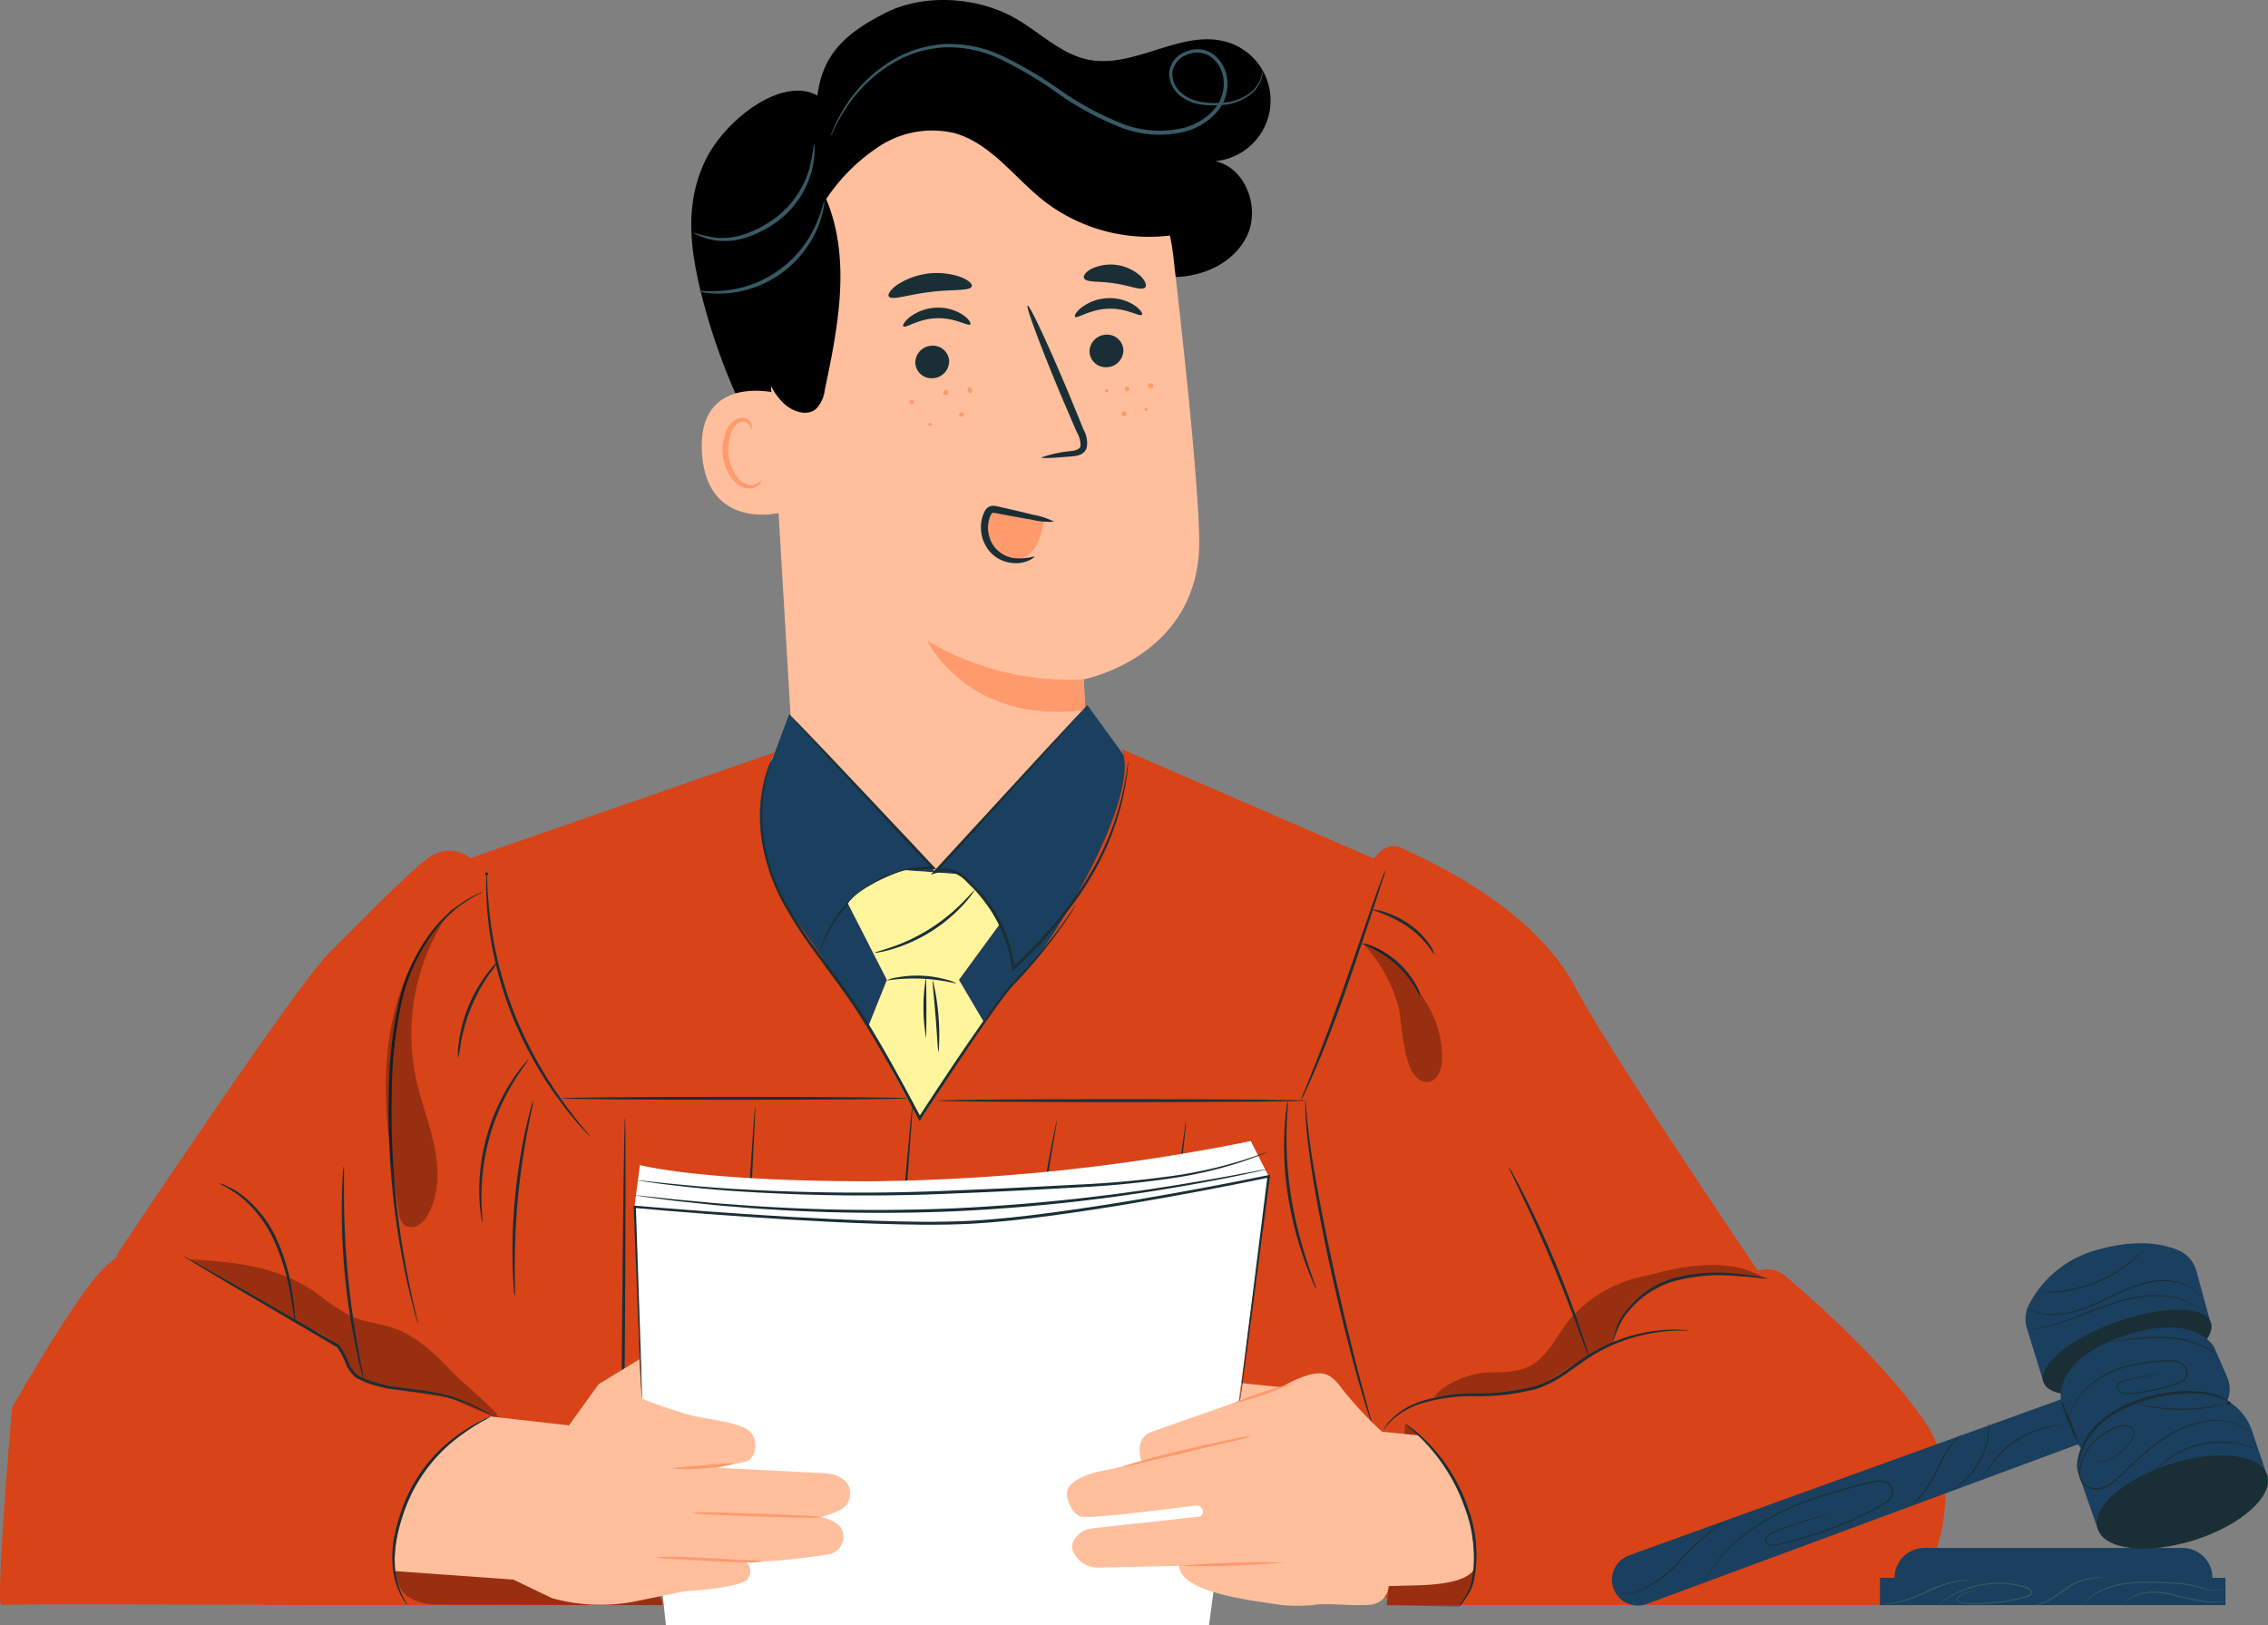 <svg xmlns="http://www.w3.org/2000/svg" width="294.999" height="211.358" viewBox="0 0 294.999 211.358">
  <rect x="0" y="0" width="294.999" height="211.358" fill="#808080" stroke="none"/>
  <g id="Grupo_144887" data-name="Grupo 144887" transform="translate(-274.874 -198.989)">
    <g id="Grupo_144835" data-name="Grupo 144835" transform="translate(274.874 198.989)">
      <g id="Grupo_144724" data-name="Grupo 144724" transform="translate(89.915)">
        <g id="Grupo_144719" data-name="Grupo 144719">
          <g id="Grupo_144666" data-name="Grupo 144666">
            <g id="Grupo_144522" data-name="Grupo 144522">
              <g id="Grupo_144521" data-name="Grupo 144521">
                <g id="Grupo_144520" data-name="Grupo 144520">
                  <path id="Trazado_217518" data-name="Trazado 217518" d="M554.974,204.477c-5.878-1.8-12,3.463-18.037,2.282-3.663-.718-6.429-3.644-9.688-5.465-4.873-2.722-11.764-3.161-16.742-.635s-8.184,5.226-8.863,10.766c-4.53-2.6-12.088,3.1-14.662,8.6s-1.928,11.19-.467,17.086a80.167,80.167,0,0,0,13.257,28.215c.55.745,1.428,1.57,2.266,1.176a2.023,2.023,0,0,0,.872-1.625c.866-5.392.182-10.895-.284-16.336s-.7-11.051,1.022-16.235,5.774-9.912,11.132-10.971c3.958-.782,8.068.506,11.586,2.481s6.609,4.617,9.959,6.865,7.111,4.143,11.141,4.318,8.353-1.725,10.07-5.376-.209-8.836-4.155-9.673a7.929,7.929,0,0,0,1.593-15.478Z" transform="translate(-485.236 -198.989)"/>
                </g>
              </g>
            </g>
            <g id="Grupo_144637" data-name="Grupo 144637" transform="translate(9.456 7.737)">
              <g id="Grupo_144636" data-name="Grupo 144636">
                <g id="Grupo_144635" data-name="Grupo 144635">
                  <g id="Grupo_144547" data-name="Grupo 144547">
                    <g id="Grupo_144546" data-name="Grupo 144546">
                      <g id="Grupo_144545" data-name="Grupo 144545">
                        <g id="Grupo_144533" data-name="Grupo 144533">
                          <g id="Grupo_144532" data-name="Grupo 144532">
                            <g id="Grupo_144531" data-name="Grupo 144531">
                              <g id="Grupo_144530" data-name="Grupo 144530">
                                <g id="Grupo_144529" data-name="Grupo 144529">
                                  <g id="Grupo_144528" data-name="Grupo 144528">
                                    <g id="Grupo_144527" data-name="Grupo 144527">
                                      <g id="Grupo_144526" data-name="Grupo 144526">
                                        <g id="Grupo_144525" data-name="Grupo 144525">
                                          <g id="Grupo_144524" data-name="Grupo 144524">
                                            <g id="Grupo_144523" data-name="Grupo 144523">
                                              <path id="Trazado_217519" data-name="Trazado 217519" d="M549.511,309.376l-.57-11.669s15.379-2.947,15.027-18.414c-.17-7.469-1.77-22.818-3.38-36.7a28.828,28.828,0,0,0-29.646-25.491l-1.492.052c-16.052,1.5-23.742,15.977-21.795,31.981l3.7,62.3a19.105,19.105,0,0,0,20.082,17.945h0A19.105,19.105,0,0,0,549.511,309.376Z" transform="translate(-507.36 -217.089)" fill="#ffbf9d"/>
                                            </g>
                                          </g>
                                        </g>
                                      </g>
                                    </g>
                                  </g>
                                </g>
                              </g>
                            </g>
                          </g>
                        </g>
                        <g id="Grupo_144544" data-name="Grupo 144544" transform="translate(21.244 75.586)">
                          <g id="Grupo_144543" data-name="Grupo 144543">
                            <g id="Grupo_144542" data-name="Grupo 144542">
                              <g id="Grupo_144541" data-name="Grupo 144541">
                                <g id="Grupo_144540" data-name="Grupo 144540">
                                  <g id="Grupo_144539" data-name="Grupo 144539">
                                    <g id="Grupo_144538" data-name="Grupo 144538">
                                      <g id="Grupo_144537" data-name="Grupo 144537">
                                        <g id="Grupo_144536" data-name="Grupo 144536">
                                          <g id="Grupo_144535" data-name="Grupo 144535">
                                            <g id="Grupo_144534" data-name="Grupo 144534">
                                              <path id="Trazado_217520" data-name="Trazado 217520" d="M577.417,398.948a35.974,35.974,0,0,1-20.356-5.021s5.154,10.959,20.533,9.026Z" transform="translate(-557.061 -393.927)" fill="#ff9a6c"/>
                                            </g>
                                          </g>
                                        </g>
                                      </g>
                                    </g>
                                  </g>
                                </g>
                              </g>
                            </g>
                          </g>
                        </g>
                      </g>
                    </g>
                  </g>
                  <g id="Grupo_144634" data-name="Grupo 144634" transform="translate(16.194 26.665)">
                    <g id="Grupo_144633" data-name="Grupo 144633">
                      <g id="Grupo_144610" data-name="Grupo 144610" transform="translate(1.907 4.367)">
                        <g id="Grupo_144609" data-name="Grupo 144609">
                          <g id="Grupo_144608" data-name="Grupo 144608">
                            <g id="Grupo_144571" data-name="Grupo 144571" transform="translate(22.324)">
                              <g id="Grupo_144558" data-name="Grupo 144558" transform="translate(1.918 4.757)">
                                <g id="Grupo_144557" data-name="Grupo 144557">
                                  <g id="Grupo_144556" data-name="Grupo 144556">
                                    <g id="Grupo_144555" data-name="Grupo 144555">
                                      <g id="Grupo_144554" data-name="Grupo 144554">
                                        <g id="Grupo_144553" data-name="Grupo 144553">
                                          <g id="Grupo_144552" data-name="Grupo 144552">
                                            <g id="Grupo_144551" data-name="Grupo 144551">
                                              <g id="Grupo_144550" data-name="Grupo 144550">
                                                <g id="Grupo_144549" data-name="Grupo 144549">
                                                  <g id="Grupo_144548" data-name="Grupo 144548">
                                                    <path id="Trazado_217521" data-name="Trazado 217521" d="M610.823,302.741a2.209,2.209,0,0,1-2.05,2.3,2.113,2.113,0,0,1-2.346-1.911,2.209,2.209,0,0,1,2.048-2.3A2.114,2.114,0,0,1,610.823,302.741Z" transform="translate(-606.422 -300.819)" fill="#1a2e35"/>
                                                  </g>
                                                </g>
                                              </g>
                                            </g>
                                          </g>
                                        </g>
                                      </g>
                                    </g>
                                  </g>
                                </g>
                              </g>
                              <g id="Grupo_144570" data-name="Grupo 144570">
                                <g id="Grupo_144569" data-name="Grupo 144569">
                                  <g id="Grupo_144568" data-name="Grupo 144568">
                                    <g id="Grupo_144567" data-name="Grupo 144567">
                                      <g id="Grupo_144566" data-name="Grupo 144566">
                                        <g id="Grupo_144565" data-name="Grupo 144565">
                                          <g id="Grupo_144564" data-name="Grupo 144564">
                                            <g id="Grupo_144563" data-name="Grupo 144563">
                                              <g id="Grupo_144562" data-name="Grupo 144562">
                                                <g id="Grupo_144561" data-name="Grupo 144561">
                                                  <g id="Grupo_144560" data-name="Grupo 144560">
                                                    <g id="Grupo_144559" data-name="Grupo 144559">
                                                      <path id="Trazado_217522" data-name="Trazado 217522" d="M610.667,291.863c-.264.3-1.979-.882-4.355-.792-2.374.056-4.075,1.339-4.343,1.057-.131-.124.13-.654.869-1.233a6.058,6.058,0,0,1,3.464-1.2,5.821,5.821,0,0,1,3.479.99C610.531,291.217,610.8,291.729,610.667,291.863Z" transform="translate(-601.936 -289.69)" fill="#1a2e35"/>
                                                    </g>
                                                  </g>
                                                </g>
                                              </g>
                                            </g>
                                          </g>
                                        </g>
                                      </g>
                                    </g>
                                  </g>
                                </g>
                              </g>
                            </g>
                            <g id="Grupo_144595" data-name="Grupo 144595" transform="translate(0 1.239)">
                              <g id="Grupo_144582" data-name="Grupo 144582" transform="translate(1.576 4.954)">
                                <g id="Grupo_144581" data-name="Grupo 144581">
                                  <g id="Grupo_144580" data-name="Grupo 144580">
                                    <g id="Grupo_144579" data-name="Grupo 144579">
                                      <g id="Grupo_144578" data-name="Grupo 144578">
                                        <g id="Grupo_144577" data-name="Grupo 144577">
                                          <g id="Grupo_144576" data-name="Grupo 144576">
                                            <g id="Grupo_144575" data-name="Grupo 144575">
                                              <g id="Grupo_144574" data-name="Grupo 144574">
                                                <g id="Grupo_144573" data-name="Grupo 144573">
                                                  <g id="Grupo_144572" data-name="Grupo 144572">
                                                    <path id="Trazado_217523" data-name="Trazado 217523" d="M557.8,306.1a2.209,2.209,0,0,1-2.051,2.3,2.112,2.112,0,0,1-2.346-1.911,2.211,2.211,0,0,1,2.049-2.3A2.114,2.114,0,0,1,557.8,306.1Z" transform="translate(-553.395 -304.18)" fill="#1a2e35"/>
                                                  </g>
                                                </g>
                                              </g>
                                            </g>
                                          </g>
                                        </g>
                                      </g>
                                    </g>
                                  </g>
                                </g>
                              </g>
                              <g id="Grupo_144594" data-name="Grupo 144594">
                                <g id="Grupo_144593" data-name="Grupo 144593">
                                  <g id="Grupo_144592" data-name="Grupo 144592">
                                    <g id="Grupo_144591" data-name="Grupo 144591">
                                      <g id="Grupo_144590" data-name="Grupo 144590">
                                        <g id="Grupo_144589" data-name="Grupo 144589">
                                          <g id="Grupo_144588" data-name="Grupo 144588">
                                            <g id="Grupo_144587" data-name="Grupo 144587">
                                              <g id="Grupo_144586" data-name="Grupo 144586">
                                                <g id="Grupo_144585" data-name="Grupo 144585">
                                                  <g id="Grupo_144584" data-name="Grupo 144584">
                                                    <g id="Grupo_144583" data-name="Grupo 144583">
                                                      <path id="Trazado_217524" data-name="Trazado 217524" d="M558.44,294.762c-.264.3-1.982-.881-4.356-.792-2.374.056-4.075,1.339-4.343,1.057-.131-.124.127-.654.87-1.233a6.061,6.061,0,0,1,3.464-1.2,5.831,5.831,0,0,1,3.48.99C558.3,294.117,558.569,294.629,558.44,294.762Z" transform="translate(-549.708 -292.589)" fill="#1a2e35"/>
                                                    </g>
                                                  </g>
                                                </g>
                                              </g>
                                            </g>
                                          </g>
                                        </g>
                                      </g>
                                    </g>
                                  </g>
                                </g>
                              </g>
                            </g>
                            <g id="Grupo_144607" data-name="Grupo 144607" transform="translate(16.168 0.971)">
                              <g id="Grupo_144606" data-name="Grupo 144606">
                                <g id="Grupo_144605" data-name="Grupo 144605">
                                  <g id="Grupo_144604" data-name="Grupo 144604">
                                    <g id="Grupo_144603" data-name="Grupo 144603">
                                      <g id="Grupo_144602" data-name="Grupo 144602">
                                        <g id="Grupo_144601" data-name="Grupo 144601">
                                          <g id="Grupo_144600" data-name="Grupo 144600">
                                            <g id="Grupo_144599" data-name="Grupo 144599">
                                              <g id="Grupo_144598" data-name="Grupo 144598">
                                                <g id="Grupo_144597" data-name="Grupo 144597">
                                                  <g id="Grupo_144596" data-name="Grupo 144596">
                                                    <path id="Trazado_217525" data-name="Trazado 217525" d="M589.338,311.72a15.7,15.7,0,0,1,3.834-.831c.6-.084,1.175-.225,1.262-.642a3.092,3.092,0,0,0-.468-1.784q-.933-2.172-1.956-4.557c-2.723-6.49-4.715-11.835-4.453-11.942s2.682,5.066,5.4,11.556q.985,2.4,1.882,4.587a3.515,3.515,0,0,1,.4,2.37,1.524,1.524,0,0,1-.966.922,4.137,4.137,0,0,1-1.025.18C590.845,311.791,589.352,311.854,589.338,311.72Z" transform="translate(-587.534 -291.961)" fill="#1a2e35"/>
                                                  </g>
                                                </g>
                                              </g>
                                            </g>
                                          </g>
                                        </g>
                                      </g>
                                    </g>
                                  </g>
                                </g>
                              </g>
                            </g>
                          </g>
                        </g>
                      </g>
                      <g id="Grupo_144621" data-name="Grupo 144621" transform="translate(0 1.103)">
                        <g id="Grupo_144620" data-name="Grupo 144620">
                          <g id="Grupo_144619" data-name="Grupo 144619">
                            <g id="Grupo_144618" data-name="Grupo 144618">
                              <g id="Grupo_144617" data-name="Grupo 144617">
                                <g id="Grupo_144616" data-name="Grupo 144616">
                                  <g id="Grupo_144615" data-name="Grupo 144615">
                                    <g id="Grupo_144614" data-name="Grupo 144614">
                                      <g id="Grupo_144613" data-name="Grupo 144613">
                                        <g id="Grupo_144612" data-name="Grupo 144612">
                                          <g id="Grupo_144611" data-name="Grupo 144611">
                                            <path id="Trazado_217526" data-name="Trazado 217526" d="M556.084,283.786c-.227.649-2.6.369-5.389.736-2.793.311-5.033,1.152-5.409.577-.168-.276.217-.888,1.12-1.524a9.455,9.455,0,0,1,8.226-1C555.66,282.976,556.182,283.478,556.084,283.786Z" transform="translate(-545.247 -282.054)" fill="#1a2e35"/>
                                          </g>
                                        </g>
                                      </g>
                                    </g>
                                  </g>
                                </g>
                              </g>
                            </g>
                          </g>
                        </g>
                      </g>
                      <g id="Grupo_144632" data-name="Grupo 144632" transform="translate(25.401)">
                        <g id="Grupo_144631" data-name="Grupo 144631">
                          <g id="Grupo_144630" data-name="Grupo 144630">
                            <g id="Grupo_144629" data-name="Grupo 144629">
                              <g id="Grupo_144628" data-name="Grupo 144628">
                                <g id="Grupo_144627" data-name="Grupo 144627">
                                  <g id="Grupo_144626" data-name="Grupo 144626">
                                    <g id="Grupo_144625" data-name="Grupo 144625">
                                      <g id="Grupo_144624" data-name="Grupo 144624">
                                        <g id="Grupo_144623" data-name="Grupo 144623">
                                          <g id="Grupo_144622" data-name="Grupo 144622">
                                            <path id="Trazado_217527" data-name="Trazado 217527" d="M612.665,282.452c-.479.487-2.039-.264-3.991-.524-1.943-.328-3.654-.071-3.968-.677-.135-.292.19-.8.974-1.219a5.83,5.83,0,0,1,6.414.968C612.718,281.633,612.879,282.213,612.665,282.452Z" transform="translate(-604.676 -279.474)" fill="#1a2e35"/>
                                          </g>
                                        </g>
                                      </g>
                                    </g>
                                  </g>
                                </g>
                              </g>
                            </g>
                          </g>
                        </g>
                      </g>
                    </g>
                  </g>
                </g>
              </g>
            </g>
            <g id="Grupo_144661" data-name="Grupo 144661" transform="translate(1.358 50.817)">
              <g id="Grupo_144648" data-name="Grupo 144648">
                <g id="Grupo_144647" data-name="Grupo 144647">
                  <g id="Grupo_144646" data-name="Grupo 144646">
                    <g id="Grupo_144645" data-name="Grupo 144645">
                      <g id="Grupo_144644" data-name="Grupo 144644">
                        <g id="Grupo_144643" data-name="Grupo 144643">
                          <g id="Grupo_144642" data-name="Grupo 144642">
                            <g id="Grupo_144641" data-name="Grupo 144641">
                              <g id="Grupo_144640" data-name="Grupo 144640">
                                <g id="Grupo_144639" data-name="Grupo 144639">
                                  <g id="Grupo_144638" data-name="Grupo 144638">
                                    <path id="Trazado_217528" data-name="Trazado 217528" d="M498.471,318.253c-.268-.1-10.733-2.769-10.024,7.789s11.162,7.668,11.16,7.365S498.471,318.253,498.471,318.253Z" transform="translate(-488.413 -317.878)" fill="#ffbf9d"/>
                                  </g>
                                </g>
                              </g>
                            </g>
                          </g>
                        </g>
                      </g>
                    </g>
                  </g>
                </g>
              </g>
              <g id="Grupo_144660" data-name="Grupo 144660" transform="translate(2.709 3.521)">
                <g id="Grupo_144659" data-name="Grupo 144659">
                  <g id="Grupo_144658" data-name="Grupo 144658">
                    <g id="Grupo_144657" data-name="Grupo 144657">
                      <g id="Grupo_144656" data-name="Grupo 144656">
                        <g id="Grupo_144655" data-name="Grupo 144655">
                          <g id="Grupo_144654" data-name="Grupo 144654">
                            <g id="Grupo_144653" data-name="Grupo 144653">
                              <g id="Grupo_144652" data-name="Grupo 144652">
                                <g id="Grupo_144651" data-name="Grupo 144651">
                                  <g id="Grupo_144650" data-name="Grupo 144650">
                                    <g id="Grupo_144649" data-name="Grupo 144649">
                                      <path id="Trazado_217529" data-name="Trazado 217529" d="M499.742,334.339c-.049-.03-.175.141-.477.3a1.845,1.845,0,0,1-1.373.12c-1.143-.334-2.2-2.042-2.38-3.942a6.088,6.088,0,0,1,.338-2.668,2.13,2.13,0,0,1,1.289-1.5.938.938,0,0,1,1.119.431c.162.286.109.5.166.515.031.024.215-.192.1-.623a1.176,1.176,0,0,0-.46-.633,1.39,1.39,0,0,0-1.035-.2,2.59,2.59,0,0,0-1.811,1.766,6.249,6.249,0,0,0-.44,2.986c.21,2.123,1.433,4.04,2.989,4.379a1.974,1.974,0,0,0,1.664-.392C499.74,334.595,499.78,334.355,499.742,334.339Z" transform="translate(-494.75 -326.115)" fill="#ff9a6c"/>
                                    </g>
                                  </g>
                                </g>
                              </g>
                            </g>
                          </g>
                        </g>
                      </g>
                    </g>
                  </g>
                </g>
              </g>
            </g>
            <g id="Grupo_144665" data-name="Grupo 144665" transform="translate(7.732 5.113)">
              <g id="Grupo_144664" data-name="Grupo 144664">
                <g id="Grupo_144663" data-name="Grupo 144663">
                  <g id="Grupo_144662" data-name="Grupo 144662">
                    <path id="Trazado_217530" data-name="Trazado 217530" d="M561.437,235.728a22.342,22.342,0,0,1-19.992-3.772c-3.872-3.057-6.935-7.539-11.7-8.825a12.569,12.569,0,0,0-9.557,1.65,24.281,24.281,0,0,0-7.045,6.947c3.263,7.752,1.564,16.593-.185,24.82a4.206,4.206,0,0,1-1.145,2.482c-1.216,1.005-3.115.32-4.245-.782-1.808-1.765-2.576-4.321-3.109-6.791a43.508,43.508,0,0,1-.5-17.148,29.621,29.621,0,0,1,7.611-15.226,28.063,28.063,0,0,1,19.409-8.124A34.465,34.465,0,0,1,551.2,217.4a20.19,20.19,0,0,1,6.753,7.25" transform="translate(-503.327 -210.952)"/>
                  </g>
                </g>
              </g>
            </g>
          </g>
          <g id="Grupo_144670" data-name="Grupo 144670" transform="translate(18.099 5.702)">
            <g id="Grupo_144669" data-name="Grupo 144669">
              <g id="Grupo_144668" data-name="Grupo 144668">
                <g id="Grupo_144667" data-name="Grupo 144667">
                  <path id="Trazado_217531" data-name="Trazado 217531" d="M583.788,215.684a2.26,2.26,0,0,1-.063.92,4.288,4.288,0,0,1-1.4,2.231,6.73,6.73,0,0,1-3.9,1.456,11.278,11.278,0,0,1-2.628-.07,5.617,5.617,0,0,1-2.738-1.154,3.731,3.731,0,0,1-1.425-2.938,3.286,3.286,0,0,1,2.15-2.777,4.066,4.066,0,0,1,1.893-.309,3.448,3.448,0,0,1,1.844.751,4.808,4.808,0,0,1,1.7,3.64,5.573,5.573,0,0,1-1.531,3.937,8.483,8.483,0,0,1-3.754,2.307,13.922,13.922,0,0,1-9.066-.666,39.793,39.793,0,0,1-7.982-4.433,50.441,50.441,0,0,0-7.248-4.278,15.682,15.682,0,0,0-7.325-1.512,14.978,14.978,0,0,0-6.266,1.846,18.711,18.711,0,0,0-6.789,6.619A24.394,24.394,0,0,0,528,223.549a7.31,7.31,0,0,1-.415.818.8.8,0,0,1,.067-.225c.054-.144.13-.361.252-.637a19.7,19.7,0,0,1,1.185-2.354,18.489,18.489,0,0,1,6.784-6.838,15.263,15.263,0,0,1,6.42-1.955,16.041,16.041,0,0,1,7.547,1.5,50.131,50.131,0,0,1,7.337,4.291,39.711,39.711,0,0,0,7.884,4.371,13.458,13.458,0,0,0,8.728.665,8,8,0,0,0,3.535-2.154,5.082,5.082,0,0,0,1.418-3.587,4.349,4.349,0,0,0-1.508-3.292,3.184,3.184,0,0,0-3.284-.4,2.872,2.872,0,0,0-1.912,2.394,3.357,3.357,0,0,0,1.26,2.636,5.3,5.3,0,0,0,2.553,1.108,11.128,11.128,0,0,0,2.55.107,6.59,6.59,0,0,0,3.795-1.32,4.322,4.322,0,0,0,1.43-2.1A7.2,7.2,0,0,0,583.788,215.684Z" transform="translate(-527.579 -212.328)" fill="#375a64"/>
                </g>
              </g>
            </g>
          </g>
          <g id="Grupo_144674" data-name="Grupo 144674" transform="translate(0.183 18.637)">
            <g id="Grupo_144673" data-name="Grupo 144673">
              <g id="Grupo_144672" data-name="Grupo 144672">
                <g id="Grupo_144671" data-name="Grupo 144671">
                  <path id="Trazado_217532" data-name="Trazado 217532" d="M485.665,254.166a17.485,17.485,0,0,0,3.257.725,9.087,9.087,0,0,0,3.529-.492,15.275,15.275,0,0,0,3.9-2.046,12.358,12.358,0,0,0,4.488-6.462,25.473,25.473,0,0,0,.588-3.3,2.72,2.72,0,0,1,.087.913,10.509,10.509,0,0,1-.317,2.482,12.058,12.058,0,0,1-4.538,6.789,14.81,14.81,0,0,1-4.056,2.082,8.963,8.963,0,0,1-3.71.4,8.348,8.348,0,0,1-2.424-.648A2.673,2.673,0,0,1,485.665,254.166Z" transform="translate(-485.665 -242.592)" fill="#375a64"/>
                </g>
              </g>
            </g>
          </g>
          <g id="Grupo_144678" data-name="Grupo 144678" transform="translate(0.914 26.16)">
            <g id="Grupo_144677" data-name="Grupo 144677">
              <g id="Grupo_144676" data-name="Grupo 144676">
                <g id="Grupo_144675" data-name="Grupo 144675">
                  <path id="Trazado_217533" data-name="Trazado 217533" d="M487.374,271.877c.011-.1,1.254.135,3.244-.047a14.506,14.506,0,0,0,12.048-8.586c.822-1.822,1.009-3.071,1.1-3.051a2.581,2.581,0,0,1-.082.881,12.055,12.055,0,0,1-.681,2.315,14,14,0,0,1-12.362,8.811,12.106,12.106,0,0,1-2.411-.112A2.575,2.575,0,0,1,487.374,271.877Z" transform="translate(-487.374 -260.192)" fill="#375a64"/>
                </g>
              </g>
            </g>
          </g>
          <g id="Grupo_144682" data-name="Grupo 144682" transform="translate(28.419 51.994)">
            <g id="Grupo_144681" data-name="Grupo 144681">
              <g id="Grupo_144680" data-name="Grupo 144680">
                <g id="Grupo_144679" data-name="Grupo 144679">
                  <path id="Trazado_217534" data-name="Trazado 217534" d="M552.055,321.2a.288.288,0,1,1,.188-.339A.276.276,0,0,1,552.055,321.2Z" transform="translate(-551.725 -320.632)" fill="#ff9a6c"/>
                </g>
              </g>
            </g>
          </g>
          <g id="Grupo_144686" data-name="Grupo 144686" transform="translate(32.91 50.724)">
            <g id="Grupo_144685" data-name="Grupo 144685">
              <g id="Grupo_144684" data-name="Grupo 144684">
                <g id="Grupo_144683" data-name="Grupo 144683">
                  <path id="Trazado_217535" data-name="Trazado 217535" d="M562.574,318.306a.337.337,0,1,1,.18-.38A.3.3,0,0,1,562.574,318.306Z" transform="translate(-562.232 -317.661)" fill="#ff9a6c"/>
                </g>
              </g>
            </g>
          </g>
          <g id="Grupo_144690" data-name="Grupo 144690" transform="translate(35.97 50.338)">
            <g id="Grupo_144689" data-name="Grupo 144689">
              <g id="Grupo_144688" data-name="Grupo 144688">
                <g id="Grupo_144687" data-name="Grupo 144687">
                  <path id="Trazado_217536" data-name="Trazado 217536" d="M569.726,317.607c-.143.023-.289-.147-.327-.381s.047-.442.191-.465.289.148.327.382S569.869,317.584,569.726,317.607Z" transform="translate(-569.39 -316.759)" fill="#ff9a6c"/>
                </g>
              </g>
            </g>
          </g>
          <g id="Grupo_144694" data-name="Grupo 144694" transform="translate(30.812 54.994)">
            <g id="Grupo_144693" data-name="Grupo 144693">
              <g id="Grupo_144692" data-name="Grupo 144692">
                <g id="Grupo_144691" data-name="Grupo 144691">
                  <path id="Trazado_217537" data-name="Trazado 217537" d="M557.592,327.987c-.145.005-.265-.066-.268-.159s.112-.171.256-.177.264.066.268.158S557.736,327.982,557.592,327.987Z" transform="translate(-557.324 -327.651)" fill="#ff9a6c"/>
                </g>
              </g>
            </g>
          </g>
          <g id="Grupo_144698" data-name="Grupo 144698" transform="translate(34.911 53.625)">
            <g id="Grupo_144697" data-name="Grupo 144697">
              <g id="Grupo_144696" data-name="Grupo 144696">
                <g id="Grupo_144695" data-name="Grupo 144695">
                  <path id="Trazado_217538" data-name="Trazado 217538" d="M567.211,325.04a.3.3,0,1,1,.224-.327A.281.281,0,0,1,567.211,325.04Z" transform="translate(-566.912 -324.448)" fill="#ff9a6c"/>
                </g>
              </g>
            </g>
          </g>
          <g id="Grupo_144702" data-name="Grupo 144702" transform="translate(56.452 50.289)">
            <g id="Grupo_144701" data-name="Grupo 144701">
              <g id="Grupo_144700" data-name="Grupo 144700">
                <g id="Grupo_144699" data-name="Grupo 144699">
                  <path id="Trazado_217539" data-name="Trazado 217539" d="M617.642,317.226a.3.3,0,1,1,.187-.348A.281.281,0,0,1,617.642,317.226Z" transform="translate(-617.31 -316.643)" fill="#ff9a6c"/>
                </g>
              </g>
            </g>
          </g>
          <g id="Grupo_144706" data-name="Grupo 144706" transform="translate(59.56 49.823)">
            <g id="Grupo_144705" data-name="Grupo 144705">
              <g id="Grupo_144704" data-name="Grupo 144704">
                <g id="Grupo_144703" data-name="Grupo 144703">
                  <path id="Trazado_217540" data-name="Trazado 217540" d="M624.889,316.209a.339.339,0,1,1,.216-.362A.3.3,0,0,1,624.889,316.209Z" transform="translate(-624.581 -315.553)" fill="#ff9a6c"/>
                </g>
              </g>
            </g>
          </g>
          <g id="Grupo_144710" data-name="Grupo 144710" transform="translate(53.741 50.588)">
            <g id="Grupo_144709" data-name="Grupo 144709">
              <g id="Grupo_144708" data-name="Grupo 144708">
                <g id="Grupo_144707" data-name="Grupo 144707">
                  <path id="Trazado_217541" data-name="Trazado 217541" d="M611.281,317.8a.232.232,0,1,1,.2-.285A.248.248,0,0,1,611.281,317.8Z" transform="translate(-610.967 -317.343)" fill="#ff9a6c"/>
                </g>
              </g>
            </g>
          </g>
          <g id="Grupo_144714" data-name="Grupo 144714" transform="translate(56.054 53.488)">
            <g id="Grupo_144713" data-name="Grupo 144713">
              <g id="Grupo_144712" data-name="Grupo 144712">
                <g id="Grupo_144711" data-name="Grupo 144711">
                  <path id="Trazado_217542" data-name="Trazado 217542" d="M616.781,324.7a.306.306,0,1,1,.1-.387A.284.284,0,0,1,616.781,324.7Z" transform="translate(-616.379 -324.128)" fill="#ff9a6c"/>
                </g>
              </g>
            </g>
          </g>
          <g id="Grupo_144718" data-name="Grupo 144718" transform="translate(58.871 52.999)">
            <g id="Grupo_144717" data-name="Grupo 144717">
              <g id="Grupo_144716" data-name="Grupo 144716">
                <g id="Grupo_144715" data-name="Grupo 144715">
                  <path id="Trazado_217543" data-name="Trazado 217543" d="M623.178,323.421a.224.224,0,1,1,.306-.155A.244.244,0,0,1,623.178,323.421Z" transform="translate(-622.968 -322.983)" fill="#ff9a6c"/>
                </g>
              </g>
            </g>
          </g>
        </g>
        <g id="Grupo_144723" data-name="Grupo 144723" transform="translate(37.672 65.779)">
          <g id="Grupo_144720" data-name="Grupo 144720" transform="translate(0.626 0.443)">
            <path id="Trazado_217544" data-name="Trazado 217544" d="M582.372,355.451a10.857,10.857,0,0,1-.835,2.977,3.66,3.66,0,0,1-2.253,1.993,3.283,3.283,0,0,1-3.021-.938,5.245,5.245,0,0,1-1.381-2.943c-.152-.985.061-2.24,1.008-2.55a2.493,2.493,0,0,1,1.231.024l5.515,1.044" transform="translate(-574.838 -353.921)" fill="#ff9a6c"/>
          </g>
          <g id="Grupo_144722" data-name="Grupo 144722">
            <g id="Grupo_144721" data-name="Grupo 144721">
              <path id="Trazado_217545" data-name="Trazado 217545" d="M580.339,359.463a7.529,7.529,0,0,1-2.787.21,3.963,3.963,0,0,1-2.432-1.455,4.176,4.176,0,0,1-.737-3.322,3.729,3.729,0,0,1,.291-.851c.159-.253.124-.236.351-.247.219.014.586.1.881.156l.906.173c1.18.222,2.246.409,3.143.553a9.459,9.459,0,0,0,2.945.278,9.479,9.479,0,0,0-2.811-.921c-.88-.227-1.932-.48-3.1-.748l-.9-.2a9.292,9.292,0,0,0-1.009-.2,1.217,1.217,0,0,0-.752.174,1.432,1.432,0,0,0-.473.558,4.463,4.463,0,0,0-.379,1.082,4.875,4.875,0,0,0,.975,4.049,4.449,4.449,0,0,0,3.009,1.573,4.193,4.193,0,0,0,2.226-.358C580.166,359.73,580.369,359.509,580.339,359.463Z" transform="translate(-573.373 -352.884)" fill="#1a2e35"/>
            </g>
          </g>
        </g>
      </g>
      <g id="Grupo_144787" data-name="Grupo 144787" transform="translate(0 91.717)">
        <g id="Grupo_144725" data-name="Grupo 144725" transform="translate(85.248)">
          <path id="Trazado_217546" data-name="Trazado 217546" d="M489.5,420.672l2.211-5.926,19.006,20.49,19.8-21.668,5.3,7.3s5.835,28.5,5.3,29.037-28.255,17.655-28.255,17.655l-23.022-.807-15.522-29.572Z" transform="translate(-474.317 -413.568)" fill="#1b3f5e"/>
        </g>
        <g id="Grupo_144726" data-name="Grupo 144726" transform="translate(15.261 5.693)">
          <path id="Trazado_217547" data-name="Trazado 217547" d="M310.792,532.24l-.214-39.673s23.1-34.681,27.412-39c6.1-6.1,10.213-10.337,12.966-12.477a4.526,4.526,0,0,1,5.552-.014h0l39.6-13.767s-6.056,9.955,3.094,22.345a207.5,207.5,0,0,1,15.743,25.263s9.361-15.316,12.982-18.366,16.118-23.567,13.259-29.667l32.837,14.255s1.584-2.376,3.564-1.387,16.836,7.143,22.578,18.034,34.554,52.791,34.554,52.791l-31.4,27.547Z" transform="translate(-310.578 -426.887)" fill="#d84318"/>
        </g>
        <g id="Grupo_144728" data-name="Grupo 144728" transform="translate(63.235 21.737)">
          <g id="Grupo_144727" data-name="Grupo 144727">
            <path id="Trazado_217548" data-name="Trazado 217548" d="M436.318,498.758a1.46,1.46,0,0,1-.281-.263l-.75-.807c-.325-.351-.718-.786-1.142-1.317s-.939-1.112-1.436-1.809-1.077-1.435-1.625-2.281c-.578-.826-1.129-1.751-1.713-2.722a52.537,52.537,0,0,1-3.232-6.62,51.178,51.178,0,0,1-2.179-7.04c-.233-1.109-.462-2.161-.6-3.161-.174-.993-.264-1.928-.349-2.78-.106-.851-.115-1.627-.156-2.305s-.042-1.264-.035-1.743c.008-.442.014-.806.019-1.1a.194.194,0,1,1,.077,0c.014.294.032.657.053,1.1.015.477.034,1.06.1,1.734s.089,1.445.212,2.289c.1.845.207,1.773.393,2.757.147.991.387,2.034.627,3.133a53.974,53.974,0,0,0,2.191,6.978,55.656,55.656,0,0,0,3.182,6.586c.572.969,1.11,1.894,1.673,2.723.533.848,1.082,1.6,1.578,2.3s.978,1.3,1.385,1.836.781.989,1.088,1.354l.695.853A1.494,1.494,0,0,1,436.318,498.758Z" transform="translate(-422.818 -464.424)" fill="#1a2e35"/>
          </g>
        </g>
        <g id="Grupo_144730" data-name="Grupo 144730" transform="translate(59.559 33.315)">
          <g id="Grupo_144729" data-name="Grupo 144729">
            <path id="Trazado_217549" data-name="Trazado 217549" d="M414.251,504.086a7.378,7.378,0,0,1,.085-2.039,19.061,19.061,0,0,1,3.742-9.033,7.37,7.37,0,0,1,1.381-1.5,19.913,19.913,0,0,1-1.163,1.661,22.727,22.727,0,0,0-3.693,8.916A20,20,0,0,1,414.251,504.086Z" transform="translate(-414.217 -491.51)" fill="#1a2e35"/>
          </g>
        </g>
        <g id="Grupo_144732" data-name="Grupo 144732" transform="translate(50.546 24.262)">
          <g id="Grupo_144731" data-name="Grupo 144731">
            <path id="Trazado_217550" data-name="Trazado 217550" d="M396.991,526.606a3.869,3.869,0,0,1-.194-.59c-.112-.391-.284-.965-.477-1.713-.392-1.494-.914-3.668-1.427-6.383a102.778,102.778,0,0,1-1.729-21.486,55.875,55.875,0,0,1,1.31-11.814,24.049,24.049,0,0,1,4.006-8.821,16.969,16.969,0,0,1,4.8-4.431,12.361,12.361,0,0,1,1.583-.818,3.7,3.7,0,0,1,.581-.219,3.807,3.807,0,0,1-.549.289,15.4,15.4,0,0,0-1.537.875,17.473,17.473,0,0,0-4.663,4.466,24.154,24.154,0,0,0-3.881,8.743,56.966,56.966,0,0,0-1.27,11.741,108.578,108.578,0,0,0,1.613,21.427c.477,2.714.958,4.893,1.3,6.4l.407,1.729A3.775,3.775,0,0,1,396.991,526.606Z" transform="translate(-393.13 -470.33)" fill="#1a2e35"/>
          </g>
        </g>
        <g id="Grupo_144734" data-name="Grupo 144734" transform="translate(62.336 46.088)">
          <g id="Grupo_144733" data-name="Grupo 144733">
            <path id="Trazado_217551" data-name="Trazado 217551" d="M421.127,542.578a3.971,3.971,0,0,1-.179-.875,19.246,19.246,0,0,1-.218-2.427,25.456,25.456,0,0,1,.132-3.617,26.46,26.46,0,0,1,2.4-8.5,25.5,25.5,0,0,1,1.78-3.151,19.32,19.32,0,0,1,1.455-1.954,3.985,3.985,0,0,1,.61-.653c.057.046-.761,1.019-1.838,2.753a29.149,29.149,0,0,0-1.688,3.154,28.4,28.4,0,0,0-2.372,8.4A29.042,29.042,0,0,0,421,539.27C421.011,541.311,421.2,542.569,421.127,542.578Z" transform="translate(-420.712 -521.395)" fill="#1a2e35"/>
          </g>
        </g>
        <g id="Grupo_144736" data-name="Grupo 144736" transform="translate(66.656 51.4)">
          <g id="Grupo_144735" data-name="Grupo 144735">
            <path id="Trazado_217552" data-name="Trazado 217552" d="M431.117,559.267a5.116,5.116,0,0,1-.124-1c-.058-.648-.109-1.587-.144-2.75a75.041,75.041,0,0,1,1.708-18.055c.252-1.135.479-2.049.657-2.674a5.111,5.111,0,0,1,.31-.963,5.088,5.088,0,0,1-.165,1c-.141.709-.321,1.612-.537,2.693-.437,2.276-.95,5.438-1.286,8.958s-.419,6.721-.417,9.039c.009,1.1.017,2.024.022,2.746A5.152,5.152,0,0,1,431.117,559.267Z" transform="translate(-430.82 -533.822)" fill="#1a2e35"/>
          </g>
        </g>
        <g id="Grupo_144738" data-name="Grupo 144738" transform="translate(73.04 50.933)">
          <g id="Grupo_144737" data-name="Grupo 144737">
            <path id="Trazado_217553" data-name="Trazado 217553" d="M490.773,532.92c0,.106-10.078.192-22.507.192s-22.509-.086-22.509-.192,10.076-.191,22.509-.191S490.773,532.815,490.773,532.92Z" transform="translate(-445.757 -532.729)" fill="#1a2e35"/>
          </g>
        </g>
        <g id="Grupo_144740" data-name="Grupo 144740" transform="translate(80.797 53.666)">
          <g id="Grupo_144739" data-name="Grupo 144739">
            <path id="Trazado_217554" data-name="Trazado 217554" d="M463.977,598.5c-.106,0-.1-13.294.022-29.687s.3-29.687.4-29.687.1,13.29-.022,29.69S464.082,598.5,463.977,598.5Z" transform="translate(-463.903 -539.123)" fill="#1a2e35"/>
          </g>
        </g>
        <g id="Grupo_144742" data-name="Grupo 144742" transform="translate(94.546 52.167)">
          <g id="Grupo_144741" data-name="Grupo 144741">
            <path id="Trazado_217555" data-name="Trazado 217555" d="M496.082,597.662a3.907,3.907,0,0,1,0-.633q.026-.672.071-1.811c.08-1.608.194-3.871.333-6.652.32-5.647.758-13.387,1.243-21.937.528-8.551,1.006-16.289,1.355-21.934.19-2.778.344-5.039.454-6.645q.09-1.135.143-1.805a3.911,3.911,0,0,1,.076-.629,3.9,3.9,0,0,1,0,.632q-.026.671-.071,1.809c-.08,1.608-.194,3.87-.333,6.651-.32,5.647-.759,13.389-1.243,21.943-.528,8.549-1.006,16.288-1.355,21.933-.19,2.778-.345,5.039-.454,6.644q-.09,1.135-.143,1.805A3.89,3.89,0,0,1,496.082,597.662Z" transform="translate(-496.072 -535.616)" fill="#1a2e35"/>
          </g>
        </g>
        <g id="Grupo_144744" data-name="Grupo 144744" transform="translate(113.817 51.887)">
          <g id="Grupo_144743" data-name="Grupo 144743">
            <path id="Trazado_217556" data-name="Trazado 217556" d="M541.166,594.315c-.105-.009.9-13.3,2.244-29.691s2.521-29.671,2.626-29.663-.9,13.3-2.244,29.694S541.271,594.324,541.166,594.315Z" transform="translate(-541.158 -534.962)" fill="#1a2e35"/>
          </g>
        </g>
        <g id="Grupo_144746" data-name="Grupo 144746" transform="translate(121.944 51.232)">
          <g id="Grupo_144745" data-name="Grupo 144745">
            <path id="Trazado_217557" data-name="Trazado 217557" d="M608.029,533.619c0,.106-10.714.191-23.927.191s-23.93-.086-23.93-.191,10.712-.191,23.93-.191S608.029,533.514,608.029,533.619Z" transform="translate(-560.172 -533.428)" fill="#1a2e35"/>
          </g>
        </g>
        <g id="Grupo_144748" data-name="Grupo 144748" transform="translate(133.001 53.989)">
          <g id="Grupo_144747" data-name="Grupo 144747">
            <path id="Trazado_217558" data-name="Trazado 217558" d="M586.584,597.886a3.422,3.422,0,0,1-.068-.589q-.046-.634-.121-1.695c-.1-1.472-.2-3.605-.276-6.243-.154-5.274-.121-12.574.418-20.611s1.5-15.278,2.36-20.483c.429-2.6.813-4.7,1.113-6.149q.217-1.042.347-1.663a3.415,3.415,0,0,1,.147-.574,3.5,3.5,0,0,1-.071.589q-.1.627-.277,1.675c-.254,1.452-.6,3.558-.992,6.164-.793,5.211-1.7,12.441-2.245,20.467s-.615,15.309-.53,20.579c.04,2.635.1,4.768.154,6.241q.031,1.064.049,1.7A3.455,3.455,0,0,1,586.584,597.886Z" transform="translate(-586.04 -539.879)" fill="#1a2e35"/>
          </g>
        </g>
        <g id="Grupo_144750" data-name="Grupo 144750" transform="translate(150.984 54.135)">
          <g id="Grupo_144749" data-name="Grupo 144749">
            <path id="Trazado_217559" data-name="Trazado 217559" d="M628.6,605.726a.549.549,0,0,1-.026-.168l-.036-.5q-.039-.7-.1-1.91c-.086-1.659-.169-4.062-.236-7.032-.136-5.94-.135-14.152.247-23.211s1.085-17.245,1.725-23.151c.319-2.954.606-5.34.832-6.986q.167-1.2.265-1.894c.032-.2.057-.358.079-.492a.553.553,0,0,1,.04-.166.59.59,0,0,1,0,.171c-.011.135-.025.3-.041.5q-.071.7-.193,1.9c-.181,1.651-.427,4.04-.711,7-.571,5.909-1.224,14.088-1.612,23.14s-.426,17.254-.359,23.19c.032,2.968.074,5.371.114,7.031q.02,1.207.031,1.912c0,.2,0,.363,0,.5A.6.6,0,0,1,628.6,605.726Z" transform="translate(-628.113 -540.22)" fill="#1a2e35"/>
          </g>
        </g>
        <g id="Grupo_144752" data-name="Grupo 144752" transform="translate(169.191 21.438)">
          <g id="Grupo_144751" data-name="Grupo 144751">
            <path id="Trazado_217560" data-name="Trazado 217560" d="M670.712,493.708a7.942,7.942,0,0,1,.437-1.179l1.284-3.172c1.075-2.683,2.481-6.417,3.932-10.581l3.7-10.675c.485-1.363.886-2.462,1.176-3.217a7.926,7.926,0,0,1,.485-1.16,7.886,7.886,0,0,1-.345,1.21c-.27.83-.628,1.928-1.061,3.255-.907,2.745-2.143,6.544-3.595,10.714s-2.9,7.9-4.043,10.557c-.571,1.33-1.048,2.4-1.4,3.129A7.87,7.87,0,0,1,670.712,493.708Z" transform="translate(-670.709 -463.723)" fill="#1a2e35"/>
          </g>
        </g>
        <g id="Grupo_144754" data-name="Grupo 144754" transform="translate(167.019 51.423)">
          <g id="Grupo_144753" data-name="Grupo 144753">
            <path id="Trazado_217561" data-name="Trazado 217561" d="M669.822,558.375a4.872,4.872,0,0,1-.435-.887c-.261-.579-.6-1.433-.992-2.5a47.892,47.892,0,0,1-2.235-8.592,42.085,42.085,0,0,1-.47-8.867c.067-1.135.156-2.052.253-2.68a4.854,4.854,0,0,1,.179-.972,4.91,4.91,0,0,1-.03.987c-.051.631-.1,1.546-.131,2.676a48.4,48.4,0,0,0,.577,8.8,56.307,56.307,0,0,0,2.113,8.564c.354,1.074.656,1.94.874,2.535A4.9,4.9,0,0,1,669.822,558.375Z" transform="translate(-665.627 -533.876)" fill="#1a2e35"/>
          </g>
        </g>
        <g id="Grupo_144756" data-name="Grupo 144756" transform="translate(169.781 51.423)">
          <g id="Grupo_144755" data-name="Grupo 144755">
            <path id="Trazado_217562" data-name="Trazado 217562" d="M680.766,575.915a1.9,1.9,0,0,1-.166-.406l-.406-1.187c-.333-1.037-.791-2.545-1.317-4.419-1.052-3.749-2.367-8.966-3.64-14.768-1.256-5.808-2.22-11.105-2.706-14.972-.243-1.933-.371-3.507-.424-4.595-.007-.511-.012-.927-.016-1.256a1.858,1.858,0,0,1,.021-.437,1.918,1.918,0,0,1,.056.436c.023.327.052.74.088,1.248.1,1.082.268,2.644.544,4.567.554,3.847,1.558,9.126,2.812,14.927,1.272,5.8,2.544,11.016,3.528,14.778l1.2,4.447.336,1.207A1.874,1.874,0,0,1,680.766,575.915Z" transform="translate(-672.089 -533.876)" fill="#1a2e35"/>
          </g>
        </g>
        <g id="Grupo_144758" data-name="Grupo 144758" transform="translate(177.135 30.97)">
          <g id="Grupo_144757" data-name="Grupo 144757">
            <path id="Trazado_217563" data-name="Trazado 217563" d="M696.881,492.885c-.06.021-.27-.533-.773-1.333a13.925,13.925,0,0,0-5.414-4.872c-.848-.417-1.417-.584-1.4-.646a3.961,3.961,0,0,1,1.511.4,11.682,11.682,0,0,1,5.537,4.983A3.7,3.7,0,0,1,696.881,492.885Z" transform="translate(-689.294 -486.024)" fill="#1a2e35"/>
          </g>
        </g>
        <g id="Grupo_144760" data-name="Grupo 144760" transform="translate(178.42 26.585)">
          <g id="Grupo_144759" data-name="Grupo 144759">
            <path id="Trazado_217564" data-name="Trazado 217564" d="M700.433,481.611c-.059.027-.31-.5-.88-1.223a12.14,12.14,0,0,0-2.634-2.438,18,18,0,0,0-4.619-2.166,3.911,3.911,0,0,1,1.511.242,11.649,11.649,0,0,1,3.326,1.609,10.147,10.147,0,0,1,2.635,2.593A3.5,3.5,0,0,1,700.433,481.611Z" transform="translate(-692.3 -475.767)" fill="#1a2e35"/>
          </g>
        </g>
        <g id="Grupo_144761" data-name="Grupo 144761" transform="translate(0 69.314)">
          <path id="Trazado_217565" data-name="Trazado 217565" d="M294.528,575.734a18.743,18.743,0,0,0-6.722,4.493c-3.943,4.445-11.363,17.547-11.363,17.547s-2.215,25.877-1.381,25.676,39.408,0,39.408,0h46.774s-10.112-22.543-27.495-26.7l-12.331-2.426s-1.045-5.328-2.447-5.532S294.528,575.734,294.528,575.734Z" transform="translate(-274.874 -575.734)" fill="#d84318"/>
        </g>
        <g id="Grupo_144762" data-name="Grupo 144762" transform="translate(180.371 73.374)">
          <path id="Trazado_217566" data-name="Trazado 217566" d="M699.484,603.9a5.187,5.187,0,0,1,4.1-2.1c2.69,0,12.654-.961,12.654-.961s7.333-5.766,10.985-6.919a7.051,7.051,0,0,1,4.036-5.766c3.025-1.361,11.341-2.484,14.749-2.9a3.441,3.441,0,0,1,2.642.786c3.325,2.8,13.011,11.281,18.355,19.219,5.631,8.365.733,22.089-3.687,23.626H696.866Z" transform="translate(-696.866 -585.233)" fill="#d84318"/>
        </g>
        <g id="Grupo_144764" data-name="Grupo 144764" transform="translate(24.602 72.061)" opacity="0.3">
          <g id="Grupo_144763" data-name="Grupo 144763">
            <path id="Trazado_217567" data-name="Trazado 217567" d="M332.433,582.159c5.977.338,11.4.9,16.365,4.244a32.284,32.284,0,0,0,4.75,3.183c1.746.768,3.7.908,5.5,1.534,3.2,1.11,5.656,3.643,7.99,6.093.728.765,5.872,5.025,5.46,5.357s-5.845-2.356-6.367-2.436l-7.442-1.127c-1.861-.281-3.926-.683-5.022-2.212-.582-.812-.8-1.836-1.337-2.677a8.11,8.11,0,0,0-3.362-2.538c-6.017-3.06-10.522-6.363-16.539-9.422" transform="translate(-332.433 -582.159)"/>
          </g>
        </g>
        <g id="Grupo_144766" data-name="Grupo 144766" transform="translate(186.549 72.794)" opacity="0.3">
          <g id="Grupo_144765" data-name="Grupo 144765">
            <path id="Trazado_217568" data-name="Trazado 217568" d="M711.319,601.056c.957-1.649,4.678-3.066,6.582-3.169s3.9.066,5.628-.746c2.506-1.179,3.671-4.02,5.4-6.182a17.221,17.221,0,0,1,9.479-5.567c3.625-.886,10.575-3.012,15.826.181,0,0-6.995-.576-8.544-.41a31.748,31.748,0,0,0-4.613,1.157,9.446,9.446,0,0,0-6.456,7.538v.2a85.4,85.4,0,0,0-10.113,6.007c-.147.062-8.749.917-13.19.99" transform="translate(-711.319 -583.875)"/>
          </g>
        </g>
        <g id="Grupo_144768" data-name="Grupo 144768" transform="translate(50.192 26.468)" opacity="0.3">
          <g id="Grupo_144767" data-name="Grupo 144767">
            <path id="Trazado_217569" data-name="Trazado 217569" d="M400.753,475.63a28.075,28.075,0,0,0-4.508,22.1c.65,2.934,1.775,5.75,2.374,8.7s.625,6.157-.823,8.79a3.547,3.547,0,0,1-1.29,1.451,1.656,1.656,0,0,1-1.845-.081,2.572,2.572,0,0,1-.664-1.618c-1.084-6.921-2.171-13.932-1.478-20.9s3.375-14.012,8.7-18.569" transform="translate(-392.301 -475.493)"/>
          </g>
        </g>
        <g id="Grupo_144770" data-name="Grupo 144770" transform="translate(177.311 31.029)" opacity="0.3">
          <g id="Grupo_144769" data-name="Grupo 144769">
            <path id="Trazado_217570" data-name="Trazado 217570" d="M689.706,486.162a19.039,19.039,0,0,1,4.664,8.525c.392,2.421.478,4.917,1.305,7.226.405,1.132,1.287,2.373,2.48,2.22s1.739-1.594,1.812-2.8a13.573,13.573,0,0,0-2.427-8.082,22.074,22.074,0,0,0-5.737-6.355" transform="translate(-689.706 -486.162)"/>
          </g>
        </g>
        <g id="Grupo_144772" data-name="Grupo 144772" transform="translate(51.284 92.456)" opacity="0.3">
          <g id="Grupo_144771" data-name="Grupo 144771">
            <path id="Trazado_217571" data-name="Trazado 217571" d="M429.374,653.206a3.158,3.158,0,0,1,.339,1.246l-29.3-.07a6.8,6.8,0,0,1-3.92-1.119c-1.306-1.074-1.623-2.935-1.634-4.625a20.327,20.327,0,0,1,11.883-18.3s.978-1.437,3.641.752S429.374,653.206,429.374,653.206Z" transform="translate(-394.856 -629.876)"/>
          </g>
        </g>
        <g id="Grupo_144774" data-name="Grupo 144774" transform="translate(23.929 71.687)">
          <g id="Grupo_144773" data-name="Grupo 144773">
            <path id="Trazado_217572" data-name="Trazado 217572" d="M371.056,602.054a2.215,2.215,0,0,1-.434-.191l-1.214-.6a22.785,22.785,0,0,0-4.636-1.724c-2.035-.5-4.525-.675-7.3-1.062a18.19,18.19,0,0,1-2.086-.545,12.578,12.578,0,0,1-2.1-.842,4.415,4.415,0,0,1-1.4-1.933,10.658,10.658,0,0,0-1.091-2.045l-.02-.025.045.038-14.153-8.306-4.267-2.555-1.151-.712a2.19,2.19,0,0,1-.388-.271,2.156,2.156,0,0,1,.426.2l1.186.649,4.328,2.45,14.215,8.212.029.017.017.021.023.029A10.67,10.67,0,0,1,352.227,595a4.165,4.165,0,0,0,1.244,1.77,12.4,12.4,0,0,0,2.026.819,18.092,18.092,0,0,0,2.04.546c2.725.4,5.249.61,7.3,1.146a21.014,21.014,0,0,1,4.638,1.853c.521.275.919.5,1.184.662A2.19,2.19,0,0,1,371.056,602.054Z" transform="translate(-330.857 -581.285)" fill="#1a2e35"/>
          </g>
        </g>
        <g id="Grupo_144776" data-name="Grupo 144776" transform="translate(44.454 59.998)">
          <g id="Grupo_144775" data-name="Grupo 144775">
            <path id="Trazado_217573" data-name="Trazado 217573" d="M379.129,553.937a6.07,6.07,0,0,1,.033,1.1c0,.774,0,1.776,0,2.98.017,2.515.131,5.988.486,9.807s.893,7.254,1.343,9.728c.223,1.183.409,2.167.552,2.928a6.016,6.016,0,0,1,.171,1.082,6.013,6.013,0,0,1-.316-1.05c-.182-.681-.414-1.675-.672-2.909a89.3,89.3,0,0,1-1.835-19.587c.025-1.26.068-2.28.121-2.983A5.97,5.97,0,0,1,379.129,553.937Z" transform="translate(-378.877 -553.937)" fill="#1a2e35"/>
          </g>
        </g>
        <g id="Grupo_144778" data-name="Grupo 144778" transform="translate(180.371 93.453)" opacity="0.3">
          <g id="Grupo_144777" data-name="Grupo 144777">
            <path id="Trazado_217574" data-name="Trazado 217574" d="M706.321,656a12.443,12.443,0,0,0,1.5-2.544,12.3,12.3,0,0,0,.329-6.655,22.95,22.95,0,0,0-8.862-14.59l-2.426,23.579Z" transform="translate(-696.866 -632.208)"/>
          </g>
        </g>
        <g id="Grupo_144780" data-name="Grupo 144780" transform="translate(28.431 62.152)">
          <g id="Grupo_144779" data-name="Grupo 144779">
            <path id="Trazado_217575" data-name="Trazado 217575" d="M351.354,577.005a3.7,3.7,0,0,1-.18-.837l-.374-2.294a28.848,28.848,0,0,0-2.136-7.3,15.733,15.733,0,0,0-4.575-5.965,19.337,19.337,0,0,0-2.7-1.629,3.159,3.159,0,0,1,.818.262,10.293,10.293,0,0,1,2.043,1.151,15.057,15.057,0,0,1,4.761,6.023,25.954,25.954,0,0,1,2.055,7.417c.13.976.208,1.768.254,2.316A3.663,3.663,0,0,1,351.354,577.005Z" transform="translate(-341.39 -558.977)" fill="#1a2e35"/>
          </g>
        </g>
        <g id="Grupo_144782" data-name="Grupo 144782" transform="translate(179.942 81.198)">
          <g id="Grupo_144781" data-name="Grupo 144781">
            <path id="Trazado_217576" data-name="Trazado 217576" d="M735.536,603.651c0,.035-.6,0-1.685.033a22.842,22.842,0,0,0-4.526.623,21.678,21.678,0,0,0-6.23,2.579c-1.09.658-2.157,1.477-3.313,2.273a15.021,15.021,0,0,1-3.855,2.038,28.876,28.876,0,0,1-8.317.994,23.487,23.487,0,0,0-6.693.912,10.121,10.121,0,0,0-3.935,2.208c-.778.745-1.084,1.274-1.121,1.247a1.879,1.879,0,0,1,.221-.378,5.941,5.941,0,0,1,.795-.974,9.845,9.845,0,0,1,3.955-2.359,22.98,22.98,0,0,1,6.765-1.007,29.344,29.344,0,0,0,8.206-1c2.792-.924,4.879-2.945,7.107-4.25a21.305,21.305,0,0,1,6.352-2.541,20.7,20.7,0,0,1,4.585-.508c.545.012.967.026,1.253.058A1.847,1.847,0,0,1,735.536,603.651Z" transform="translate(-695.862 -603.536)" fill="#1a2e35"/>
          </g>
        </g>
        <g id="Grupo_144784" data-name="Grupo 144784" transform="translate(209.844 73.791)">
          <g id="Grupo_144783" data-name="Grupo 144783">
            <path id="Trazado_217577" data-name="Trazado 217577" d="M785.957,586.983a4.7,4.7,0,0,1-.953-.06c-.609-.062-1.49-.158-2.579-.245a24.18,24.18,0,0,0-8.431.565,12.24,12.24,0,0,0-6.777,4.742,11.441,11.441,0,0,0-1.389,3.208c-.013,0-.009-.087.011-.248a4.921,4.921,0,0,1,.124-.7,8.039,8.039,0,0,1,1.026-2.407,12.075,12.075,0,0,1,6.9-4.963,22.606,22.606,0,0,1,8.561-.467c1.092.123,1.97.26,2.574.367A4.433,4.433,0,0,1,785.957,586.983Z" transform="translate(-765.821 -586.207)" fill="#1a2e35"/>
          </g>
        </g>
        <g id="Grupo_144786" data-name="Grupo 144786" transform="translate(196.247 60.076)">
          <g id="Grupo_144785" data-name="Grupo 144785">
            <path id="Trazado_217578" data-name="Trazado 217578" d="M744.359,578.64a5.583,5.583,0,0,1-.4-.969l-.99-2.676c-.837-2.259-2.03-5.365-3.457-8.75s-2.824-6.407-3.858-8.583l-1.227-2.576a5.573,5.573,0,0,1-.413-.965,5.523,5.523,0,0,1,.546.9c.331.588.789,1.45,1.337,2.525,1.1,2.148,2.534,5.159,3.968,8.553s2.587,6.523,3.36,8.808c.387,1.143.686,2.073.876,2.72A5.5,5.5,0,0,1,744.359,578.64Z" transform="translate(-734.008 -554.12)" fill="#1a2e35"/>
          </g>
        </g>
      </g>
      <g id="Grupo_144806" data-name="Grupo 144806" transform="translate(98.934 91.717)">
        <g id="Grupo_144789" data-name="Grupo 144789" transform="translate(3.703 1.178)">
          <g id="Grupo_144788" data-name="Grupo 144788">
            <path id="Trazado_217579" data-name="Trazado 217579" d="M515,416.323a2.216,2.216,0,0,1,.353.32l.956.968,3.464,3.608,11.322,12,2.744,2.933.3.321-.439,0a15.207,15.207,0,0,0-11.9,5.652,15.957,15.957,0,0,0-2.119,3.428c-.392.865-.552,1.362-.582,1.352a1.609,1.609,0,0,1,.09-.371,10.429,10.429,0,0,1,.368-1.035,14.835,14.835,0,0,1,2.049-3.528,15.075,15.075,0,0,1,4.676-3.983,15.356,15.356,0,0,1,7.421-1.893l-.137.318-2.748-2.929L519.577,421.4l-3.375-3.691-.9-1.017A2.235,2.235,0,0,1,515,416.323Z" transform="translate(-515.002 -416.323)" fill="#1a2e35"/>
          </g>
        </g>
        <g id="Grupo_144790" data-name="Grupo 144790" transform="translate(11.365 21.449)">
          <path id="Trazado_217580" data-name="Trazado 217580" d="M532.926,468.1l5.064,9.923h9.355l5.4-7.378s-3.678-5.49-5.284-6.372l-6.775-.493C540.444,463.452,534.269,465.867,532.926,468.1Z" transform="translate(-532.926 -463.748)" fill="#ff4f5b"/>
        </g>
        <g id="Grupo_144791" data-name="Grupo 144791" transform="translate(14.057 35.721)">
          <path id="Trazado_217581" data-name="Trazado 217581" d="M541.6,497.14l-2.372,5.914s6.484,12.7,6.83,12.126,8.1-12.613,8.1-12.613l-3.2-5.428Z" transform="translate(-539.224 -497.14)" fill="#ff4f5b"/>
        </g>
        <g id="Grupo_144792" data-name="Grupo 144792" transform="translate(11.365 21.449)">
          <path id="Trazado_217582" data-name="Trazado 217582" d="M532.926,468.1l5.064,9.923h9.355l5.4-7.378s-3.678-5.49-5.284-6.372l-6.775-.493C540.444,463.452,534.269,465.867,532.926,468.1Z" transform="translate(-532.926 -463.748)" fill="#fff59d"/>
        </g>
        <g id="Grupo_144793" data-name="Grupo 144793" transform="translate(14.057 35.721)">
          <path id="Trazado_217583" data-name="Trazado 217583" d="M541.6,497.14l-2.372,5.914s6.484,12.7,6.83,12.126,8.1-12.613,8.1-12.613l-3.2-5.428Z" transform="translate(-539.224 -497.14)" fill="#fff59d"/>
        </g>
        <g id="Grupo_144795" data-name="Grupo 144795" transform="translate(16.392 35.171)">
          <g id="Grupo_144794" data-name="Grupo 144794">
            <path id="Trazado_217584" data-name="Trazado 217584" d="M553.776,496.888a23.659,23.659,0,0,0-9.088-.4,3.862,3.862,0,0,1,1.3-.391,14.3,14.3,0,0,1,6.52.285A3.844,3.844,0,0,1,553.776,496.888Z" transform="translate(-544.688 -495.854)" fill="#1a2e35"/>
          </g>
        </g>
        <g id="Grupo_144797" data-name="Grupo 144797" transform="translate(14.824 24.074)">
          <g id="Grupo_144796" data-name="Grupo 144796">
            <path id="Trazado_217585" data-name="Trazado 217585" d="M553.99,469.892c.021.016-.1.2-.327.525a14.106,14.106,0,0,1-1.067,1.3,20.608,20.608,0,0,1-9.325,5.834,14.17,14.17,0,0,1-1.637.39,1.944,1.944,0,0,1-.615.065c-.013-.063.841-.256,2.17-.712a23.854,23.854,0,0,0,9.211-5.763C553.392,470.536,553.939,469.853,553.99,469.892Z" transform="translate(-541.019 -469.89)" fill="#1a2e35"/>
          </g>
        </g>
        <g id="Grupo_144799" data-name="Grupo 144799" transform="translate(21.18 35.299)">
          <g id="Grupo_144798" data-name="Grupo 144798">
            <path id="Trazado_217586" data-name="Trazado 217586" d="M556.249,504.183a22.972,22.972,0,0,1-.012-8.031,279.568,279.568,0,0,1,.012,8.031Z" transform="translate(-555.89 -496.152)" fill="#1a2e35"/>
          </g>
        </g>
        <g id="Grupo_144801" data-name="Grupo 144801" transform="translate(22.379 35.768)">
          <g id="Grupo_144800" data-name="Grupo 144800">
            <path id="Trazado_217587" data-name="Trazado 217587" d="M559.477,506.608c-.11,0-.2-2.1-.407-4.677s-.458-4.665-.35-4.682a31.292,31.292,0,0,1,.757,9.359Z" transform="translate(-558.694 -497.249)" fill="#1a2e35"/>
          </g>
        </g>
        <g id="Grupo_144803" data-name="Grupo 144803" transform="translate(22.129)">
          <g id="Grupo_144802" data-name="Grupo 144802">
            <path id="Trazado_217588" data-name="Trazado 217588" d="M578.491,413.568a.5.5,0,0,1-.085.118l-.274.324-1.083,1.231-4.092,4.558-14.13,15.563-.189-.3a4.361,4.361,0,0,1,2.467-.1,5.264,5.264,0,0,1,2.076,1.444,19.919,19.919,0,0,1,3.259,3.978,19,19,0,0,1,2.617,7.387l-.314-.11A60.717,60.717,0,0,0,577,438.339a43.253,43.253,0,0,0,2.8-4.549,37.58,37.58,0,0,0,1.879-4.205,36.062,36.062,0,0,0,1.738-6.356c.145-.76.2-1.357.269-1.756l.073-.454a.541.541,0,0,1,.036-.153.55.55,0,0,1,0,.157c-.011.123-.023.274-.04.459-.048.4-.081,1-.207,1.769a33.756,33.756,0,0,1-1.64,6.42,36.869,36.869,0,0,1-1.851,4.255,42.653,42.653,0,0,1-2.784,4.6,59.986,59.986,0,0,1-8.269,9.4l-.263.247-.051-.358a18.7,18.7,0,0,0-2.571-7.239,19.624,19.624,0,0,0-3.2-3.9A4.925,4.925,0,0,0,561,435.317a4,4,0,0,0-2.254.1l-.633.181.445-.483,14.23-15.472,4.172-4.485,1.129-1.19.3-.3C578.45,413.6,578.487,413.564,578.491,413.568Z" transform="translate(-558.109 -413.567)" fill="#1a2e35"/>
          </g>
        </g>
        <g id="Grupo_144805" data-name="Grupo 144805" transform="translate(0 7.379)">
          <g id="Grupo_144804" data-name="Grupo 144804">
            <path id="Trazado_217589" data-name="Trazado 217589" d="M547.336,449.419a.682.682,0,0,1-.077.153l-.254.434c-.23.378-.581.931-1.06,1.631a64.956,64.956,0,0,1-4.444,5.713c-.505.581-1.042,1.187-1.62,1.8a22.151,22.151,0,0,0-1.716,1.982c-1.111,1.442-2.234,3.048-3.412,4.755-2.349,3.418-4.891,7.265-7.56,11.391l-.173.267-.15-.28c-1.344-2.511-2.736-5.117-4.226-7.749-1.473-2.6-2.97-5.1-4.543-7.426s-3.244-4.475-4.757-6.579a57.219,57.219,0,0,1-4-6.187,24.546,24.546,0,0,1-2.357-5.975,21.742,21.742,0,0,1-.284-9.244,16.86,16.86,0,0,1,.923-3.277,1.022,1.022,0,0,1-.049.219l-.179.63c-.154.554-.36,1.378-.549,2.453a22.1,22.1,0,0,0,.4,9.153,24.488,24.488,0,0,0,2.373,5.889,57.808,57.808,0,0,0,4.007,6.132c1.517,2.094,3.184,4.243,4.781,6.574s3.09,4.846,4.566,7.448c1.494,2.638,2.884,5.247,4.224,7.761l-.323-.013c2.679-4.125,5.236-7.963,7.607-11.374,1.189-1.7,2.323-3.3,3.453-4.747a22.315,22.315,0,0,1,1.749-1.986c.581-.609,1.121-1.207,1.631-1.781,2.034-2.3,3.531-4.256,4.519-5.628.495-.686.862-1.226,1.111-1.592l.282-.416A.641.641,0,0,1,547.336,449.419Z" transform="translate(-506.338 -430.831)" fill="#1a2e35"/>
          </g>
        </g>
      </g>
      <g id="Grupo_144834" data-name="Grupo 144834" transform="translate(51.028 148.398)">
        <g id="Grupo_144807" data-name="Grupo 144807" transform="translate(31.472)">
          <path id="Trazado_217590" data-name="Trazado 217590" d="M468.87,579.667l-.983-24.806.737-5.563s7.752,2.108,29.754,2.108a259.967,259.967,0,0,0,49.7-5.23l2.324,4.59h0l-7.757,58.37H472Z" transform="translate(-467.887 -546.176)" fill="#fff"/>
        </g>
        <g id="Grupo_144815" data-name="Grupo 144815" transform="translate(0.255 28.387)">
          <g id="Grupo_144808" data-name="Grupo 144808">
            <path id="Trazado_217591" data-name="Trazado 217591" d="M407.4,620.023l10.179,1.157,3.858-5.356,5.286-3.233.326,5.1a58.832,58.832,0,0,0,6.82,2.285c2.567.533,5.655.78,7.165,1.934,1.115.852,1.1,3.5-.423,3.966l-3.742.819s12.881.642,13.958.708c2.621.159,3.874,1.775,3.1,3.692-.475,1.17-2.321,1.564-2.905,1.8l-.585.234s2.722.521,2.808,2.193A2.337,2.337,0,0,1,451.038,638c-.733.153-1.067.158-3.757.509s-6.664.468-6.664.468a1.519,1.519,0,0,1,.146,2.224c-.951,1.156-8.2,1.564-8.2,1.564l-6.122,1.259a23.67,23.67,0,0,1-11.08-.371h0l-5.012-2.417-15.5-1.11s-.092-5.235,1.566-8.957C400.3,622.45,407.4,620.023,407.4,620.023Z" transform="translate(-394.854 -612.59)" fill="#ffbf9d"/>
          </g>
          <g id="Grupo_144810" data-name="Grupo 144810" transform="translate(36.128 13.5)">
            <g id="Grupo_144809" data-name="Grupo 144809">
              <path id="Trazado_217592" data-name="Trazado 217592" d="M487.594,644.2a17.086,17.086,0,0,1-4.083.637,15.817,15.817,0,0,1-4.133,0,38.449,38.449,0,0,1,4.1-.38A32.481,32.481,0,0,1,487.594,644.2Z" transform="translate(-479.378 -644.173)" fill="#ff9a6c"/>
            </g>
          </g>
          <g id="Grupo_144812" data-name="Grupo 144812" transform="translate(38.652 19.905)">
            <g id="Grupo_144811" data-name="Grupo 144811">
              <path id="Trazado_217593" data-name="Trazado 217593" d="M502.216,659.792a15.921,15.921,0,0,1-2.484.052c-1.533-.017-3.65-.067-5.988-.146s-4.454-.173-5.985-.26a15.47,15.47,0,0,1-2.475-.223,16.466,16.466,0,0,1,2.484-.047c1.533.018,3.651.068,5.989.148s4.453.172,5.984.258A15.976,15.976,0,0,1,502.216,659.792Z" transform="translate(-485.284 -659.16)" fill="#ff9a6c"/>
            </g>
          </g>
          <g id="Grupo_144814" data-name="Grupo 144814" transform="translate(33.994 25.685)">
            <g id="Grupo_144813" data-name="Grupo 144813">
              <path id="Trazado_217594" data-name="Trazado 217594" d="M488.267,673.3a9.655,9.655,0,0,1-2.038.1c-1.259,0-3-.062-4.912-.169l-4.9-.281a12.194,12.194,0,0,1-2.03-.171,9.622,9.622,0,0,1,2.038-.1c1.259,0,3,.063,4.913.17l4.9.281A12.221,12.221,0,0,1,488.267,673.3Z" transform="translate(-474.386 -672.681)" fill="#ff9a6c"/>
            </g>
          </g>
        </g>
        <g id="Grupo_144823" data-name="Grupo 144823" transform="translate(87.739 30.207)">
          <g id="Grupo_144816" data-name="Grupo 144816">
            <path id="Trazado_217595" data-name="Trazado 217595" d="M609.261,628.333s-1.168-3.016,1.344-3.895,11.054-3.894,11.431-4.02l.17-2.3,5.232.539a15,15,0,0,1,3.769-1.666c1.633-.344,2.638-.218,4.145,1.917a50.4,50.4,0,0,0,5.15,5.527l4.89.5s5.375,4.776,6.582,10.957a44.208,44.208,0,0,1,.63,6.289c-.766,1.514-3.524,2.088-7.078,2.229l-4.145.11a2.558,2.558,0,0,1-2.3,2.41c-1.664.245-6.26-.279-7.562.062a24.746,24.746,0,0,1-4.07,0c-3.431-.583-13.1-1.491-13.323-5.094l-10.445.218a3.51,3.51,0,0,1-3.239-1.886,1.657,1.657,0,0,1-.165-1.3,2.816,2.816,0,0,1,.445-.788A3.188,3.188,0,0,1,602.879,637l14.006-1.535h0a.793.793,0,0,0-.569-1.427c-4.92.64-14.092,1.77-15.007,1.427-1.256-.472-1.779-2.212-1.781-3.055,0-1.333,2.283-2.423,4.614-2.884C607.061,628.946,609.261,628.333,609.261,628.333Z" transform="translate(-599.528 -616.849)" fill="#ffbf9d"/>
          </g>
          <g id="Grupo_144818" data-name="Grupo 144818" transform="translate(7.187 8.128)">
            <g id="Grupo_144817" data-name="Grupo 144817">
              <path id="Trazado_217596" data-name="Trazado 217596" d="M633.228,635.875a17.47,17.47,0,0,1-2.454.679l-5.968,1.43-5.972,1.416a18.174,18.174,0,0,1-2.491.523,2.365,2.365,0,0,1,.639-.25c.418-.138,1.028-.32,1.784-.535,1.513-.428,3.616-.973,5.951-1.526s4.456-1.012,6-1.321A16.2,16.2,0,0,1,633.228,635.875Z" transform="translate(-616.343 -635.866)" fill="#ff9a6c"/>
            </g>
          </g>
          <g id="Grupo_144820" data-name="Grupo 144820" transform="translate(14.533 24.521)">
            <g id="Grupo_144819" data-name="Grupo 144819">
              <path id="Trazado_217597" data-name="Trazado 217597" d="M647.37,674.286a125.2,125.2,0,0,1-13.841.462,125.491,125.491,0,0,1,13.841-.462Z" transform="translate(-633.529 -674.217)" fill="#ff9a6c"/>
            </g>
          </g>
          <g id="Grupo_144822" data-name="Grupo 144822" transform="translate(21.383 1.283)">
            <g id="Grupo_144821" data-name="Grupo 144821">
              <path id="Trazado_217598" data-name="Trazado 217598" d="M657.616,619.862a47.482,47.482,0,0,1-8.061,2.734,47.4,47.4,0,0,1,8.061-2.734Z" transform="translate(-649.554 -619.85)" fill="#ff9a6c"/>
            </g>
          </g>
        </g>
        <g id="Grupo_144825" data-name="Grupo 144825" transform="translate(131.766 36.78)">
          <g id="Grupo_144824" data-name="Grupo 144824">
            <path id="Trazado_217599" data-name="Trazado 217599" d="M709.566,656.007a5.339,5.339,0,0,1,.526-.932c.177-.293.4-.651.62-1.078a5.953,5.953,0,0,0,.5-1.544,18.026,18.026,0,0,0-.958-9.351,23.74,23.74,0,0,0-4.856-8.13c-1.647-1.812-2.91-2.683-2.859-2.745a5.754,5.754,0,0,1,.888.6,20.218,20.218,0,0,1,2.169,1.959,22.6,22.6,0,0,1,5.02,8.189,17.5,17.5,0,0,1,.861,9.537,5.907,5.907,0,0,1-.572,1.585c-.246.43-.487.776-.684,1.059A6.2,6.2,0,0,1,709.566,656.007Z" transform="translate(-702.534 -632.226)" fill="#1a2e35"/>
          </g>
        </g>
        <g id="Grupo_144827" data-name="Grupo 144827" transform="translate(31.372 4.392)">
          <g id="Grupo_144826" data-name="Grupo 144826">
            <path id="Trazado_217600" data-name="Trazado 217600" d="M546.529,585.838s.007-.182.044-.533q.062-.55.175-1.549c.166-1.375.407-3.364.713-5.9.639-5.107,1.551-12.4,2.655-21.229l.188.174c-5.426,1.133-11.479,2.289-17.993,3.392-3.257.55-6.632,1.07-10.105,1.541s-7.045.883-10.707,1.082c-4.187.213-8.286.115-12.256-.006s-7.816-.329-11.5-.546c-7.373-.452-14.111-.978-19.943-1.505l.16-.152c.258,7.648.468,13.877.614,18.214.063,2.146.112,3.824.146,4.983q.017.836.027,1.3c0,.293-.006.444-.006.444s-.02-.15-.038-.442l-.07-1.3c-.053-1.158-.128-2.835-.225-4.98-.177-4.335-.431-10.564-.742-18.21l-.007-.166.167.014c5.83.5,12.568,1,19.937,1.44,3.685.21,7.528.4,11.494.528s8.06.212,12.224,0c3.643-.2,7.21-.611,10.677-1.075s6.84-.982,10.1-1.526c6.51-1.09,12.565-2.229,17.989-3.339l.217-.044-.029.218-2.788,21.212c-.343,2.528-.612,4.514-.8,5.886q-.142,1-.221,1.543C546.568,585.66,546.529,585.838,546.529,585.838Z" transform="translate(-467.655 -556.452)" fill="#1a2e35"/>
          </g>
        </g>
        <g id="Grupo_144829" data-name="Grupo 144829" transform="translate(31.684 3.656)">
          <g id="Grupo_144828" data-name="Grupo 144828">
            <path id="Trazado_217601" data-name="Trazado 217601" d="M550.51,554.732a.9.9,0,0,1-.205.061l-.61.141-2.353.508c-2.043.444-5.016,1.013-8.7,1.647-1.844.306-3.863.652-6.042.948-2.174.332-4.506.613-6.961.907-4.914.55-10.333,1.018-16.034,1.274-5.7.236-11.145.236-16.088.1-2.471-.085-4.82-.169-7.014-.32-2.2-.112-4.237-.293-6.1-.447-1.865-.137-3.544-.348-5.021-.495s-2.746-.312-3.782-.451l-2.386-.322-.619-.093a.862.862,0,0,1-.209-.045.914.914,0,0,1,.214.006l.624.056,2.393.251c1.038.115,2.308.26,3.787.386s3.157.318,5.021.438c1.863.136,3.9.3,6.1.4,2.192.137,4.537.208,7.005.284,4.936.112,10.368.1,16.062-.135,5.692-.256,11.1-.712,16.011-1.242,2.452-.284,4.783-.553,6.956-.871,2.178-.282,4.2-.612,6.042-.9,3.687-.6,6.664-1.127,8.715-1.526l2.367-.438.617-.1A.9.9,0,0,1,550.51,554.732Z" transform="translate(-468.385 -554.73)" fill="#1a2e35"/>
          </g>
        </g>
        <g id="Grupo_144831" data-name="Grupo 144831" transform="translate(31.944 1.399)">
          <g id="Grupo_144830" data-name="Grupo 144830">
            <path id="Trazado_217602" data-name="Trazado 217602" d="M550.88,549.451a.914.914,0,0,1-.192.1l-.576.244c-.5.222-1.264.507-2.251.852a54.545,54.545,0,0,1-8.592,2.113,123.546,123.546,0,0,1-13.056,1.314c-4.928.281-10.346.574-16.04.79A254.451,254.451,0,0,1,481,554.517c-3.725-.274-6.729-.62-8.8-.877l-2.382-.329-.618-.095a.892.892,0,0,1-.209-.045.872.872,0,0,1,.214.006l.623.057,2.389.258c2.076.211,5.08.516,8.8.755a275.178,275.178,0,0,0,29.14.23c5.688-.216,11.107-.5,16.034-.76a129.559,129.559,0,0,0,13.032-1.229,58.461,58.461,0,0,0,8.589-1.988c.991-.321,1.757-.584,2.27-.782l.589-.209A.9.9,0,0,1,550.88,549.451Z" transform="translate(-468.992 -549.45)" fill="#1a2e35"/>
          </g>
        </g>
        <g id="Grupo_144833" data-name="Grupo 144833" transform="translate(0 35.817)">
          <g id="Grupo_144832" data-name="Grupo 144832">
            <path id="Trazado_217603" data-name="Trazado 217603" d="M396.23,654.508c-.011.008-.078-.073-.2-.235a6.372,6.372,0,0,1-.485-.734,9.34,9.34,0,0,1-1.106-3.041,13.5,13.5,0,0,1,.062-4.8,24.4,24.4,0,0,1,1.8-5.588,20.074,20.074,0,0,1,6.888-8.025,21.928,21.928,0,0,1,2.778-1.643c.339-.174.615-.283.8-.365a.93.93,0,0,1,.29-.1,8.226,8.226,0,0,1-1.018.6,27.763,27.763,0,0,0-2.691,1.732,20.665,20.665,0,0,0-6.7,7.963,25.142,25.142,0,0,0-1.8,5.494,13.749,13.749,0,0,0-.142,4.689,10.056,10.056,0,0,0,.97,3.016C396.026,654.136,396.26,654.487,396.23,654.508Z" transform="translate(-394.257 -629.974)" fill="#1a2e35"/>
          </g>
        </g>
      </g>
    </g>
    <g id="Grupo_144848" data-name="Grupo 144848" transform="translate(519.403 400.306)">
      <g id="Grupo_144836" data-name="Grupo 144836" transform="translate(0 3.886)">
        <rect id="Rectángulo_42881" data-name="Rectángulo 42881" width="44.937" height="3.546" fill="#1b3f5e"/>
      </g>
      <g id="Grupo_144837" data-name="Grupo 144837" transform="translate(1.893)">
        <path id="Trazado_217604" data-name="Trazado 217604" d="M892.746,673.872H851.4a3.886,3.886,0,0,1,3.886-3.886H888.86a3.886,3.886,0,0,1,3.886,3.886Z" transform="translate(-851.396 -669.986)" fill="#1b3f5e"/>
      </g>
      <g id="Grupo_144839" data-name="Grupo 144839" transform="translate(0.299 4.194)">
        <g id="Grupo_144838" data-name="Grupo 144838">
          <path id="Trazado_217605" data-name="Trazado 217605" d="M859.366,679.884a9.7,9.7,0,0,0-1.775.08,16.079,16.079,0,0,0-4.058,1.379,17.425,17.425,0,0,1-4.076,1.438,6.715,6.715,0,0,1-1.31.109c-.155,0-.275-.016-.357-.021a.376.376,0,0,1-.123-.02,3.98,3.98,0,0,1,.479-.018,7.9,7.9,0,0,0,1.29-.155,19.121,19.121,0,0,0,4.033-1.471,14.9,14.9,0,0,1,4.1-1.347A5.248,5.248,0,0,1,859.366,679.884Z" transform="translate(-847.668 -679.799)" fill="#375a64"/>
        </g>
      </g>
      <g id="Grupo_144841" data-name="Grupo 144841" transform="translate(7.55 4.525)">
        <g id="Grupo_144840" data-name="Grupo 144840">
          <path id="Trazado_217606" data-name="Trazado 217606" d="M864.63,683.493a7.967,7.967,0,0,1,.8-.654,11.211,11.211,0,0,1,2.469-1.366,12.5,12.5,0,0,1,4.087-.887,11.643,11.643,0,0,1,2.475.137,10.613,10.613,0,0,1,1.282.284,3.416,3.416,0,0,1,.646.218.792.792,0,0,1,.475.544.59.59,0,0,1-.429.577c-.221.09-.435.133-.649.2-.428.115-.853.219-1.274.306a22.942,22.942,0,0,1-6.633.421.805.805,0,0,1-.75-.414.424.424,0,0,1,.057-.415.979.979,0,0,1,.292-.247,3.8,3.8,0,0,1,1.136-.445,2.935,2.935,0,0,1,1.033-.063c0,.007-.092,0-.267.012a4.064,4.064,0,0,0-.753.109,3.844,3.844,0,0,0-1.1.46c-.19.11-.406.317-.3.552a.708.708,0,0,0,.669.342,23.829,23.829,0,0,0,4.163-.071,23.5,23.5,0,0,0,2.43-.388c.418-.088.839-.192,1.265-.307.209-.063.434-.111.629-.191s.36-.228.336-.419-.209-.33-.392-.426a3.331,3.331,0,0,0-.617-.207,10.7,10.7,0,0,0-1.265-.283,11.658,11.658,0,0,0-2.445-.144,12.624,12.624,0,0,0-4.052.847,11.835,11.835,0,0,0-2.475,1.315c-.281.178-.475.349-.618.45S864.63,683.493,864.63,683.493Z" transform="translate(-864.63 -680.572)" fill="#375a64"/>
        </g>
      </g>
      <g id="Grupo_144843" data-name="Grupo 144843" transform="translate(20.035 3.822)">
        <g id="Grupo_144842" data-name="Grupo 144842">
          <path id="Trazado_217607" data-name="Trazado 217607" d="M902.832,678.963c0,.031-.556-.009-1.434.133a8.113,8.113,0,0,0-3.2,1.254,16.891,16.891,0,0,1-2.944,1.879,3.9,3.9,0,0,1-1.029.277,1.28,1.28,0,0,1-.39.008,5.274,5.274,0,0,0,1.377-.385,19.628,19.628,0,0,0,2.9-1.908,7.725,7.725,0,0,1,3.264-1.233,6.6,6.6,0,0,1,1.061-.06A1.62,1.62,0,0,1,902.832,678.963Z" transform="translate(-893.84 -678.927)" fill="#375a64"/>
        </g>
      </g>
      <g id="Grupo_144845" data-name="Grupo 144845" transform="translate(26.564 4.402)">
        <g id="Grupo_144844" data-name="Grupo 144844">
          <path id="Trazado_217608" data-name="Trazado 217608" d="M927.387,681.1a1.857,1.857,0,0,1-.7.268,4.5,4.5,0,0,1-2.041-.163,14.921,14.921,0,0,0-2.96-.607c-1.133-.11-2.391-.122-3.709-.156a22.187,22.187,0,0,0-3.7.179,10.411,10.411,0,0,0-2.889.84,7.635,7.635,0,0,0-1.716,1.084c-.366.312-.544.513-.556.5a4.2,4.2,0,0,1,.516-.548,7.191,7.191,0,0,1,1.708-1.137,10.234,10.234,0,0,1,2.914-.882,21.438,21.438,0,0,1,3.722-.193c1.319.033,2.577.05,3.72.168a14.417,14.417,0,0,1,2.973.643,4.628,4.628,0,0,0,2,.209A3.593,3.593,0,0,0,927.387,681.1Z" transform="translate(-909.115 -680.286)" fill="#375a64"/>
        </g>
      </g>
      <g id="Grupo_144847" data-name="Grupo 144847" transform="translate(31.701 5.679)">
        <g id="Grupo_144846" data-name="Grupo 144846">
          <path id="Trazado_217609" data-name="Trazado 217609" d="M934.217,684.453a3.137,3.137,0,0,1-.521.126,7.052,7.052,0,0,1-1.461.076,26.958,26.958,0,0,1-4.72-.916,11.728,11.728,0,0,0-2.6-.324,6.458,6.458,0,0,0-2.1.354,5.066,5.066,0,0,0-1.678,1.019,2.39,2.39,0,0,1,.375-.385,4.395,4.395,0,0,1,1.266-.735,6.34,6.34,0,0,1,2.135-.394,11.411,11.411,0,0,1,2.639.315,30.509,30.509,0,0,0,4.694.957,8.028,8.028,0,0,0,1.446-.027C934.028,684.48,934.214,684.439,934.217,684.453Z" transform="translate(-921.134 -683.272)" fill="#375a64"/>
        </g>
      </g>
    </g>
    <g id="Grupo_144886" data-name="Grupo 144886" transform="translate(484.542 360.674)">
      <g id="Grupo_144849" data-name="Grupo 144849" transform="translate(0 20.303)">
        <path id="Trazado_217610" data-name="Trazado 217610" d="M765.63,649.425a3.365,3.365,0,0,0,4.307,1.956l56.72-21-2.848-5.614L767.63,645.059A3.365,3.365,0,0,0,765.63,649.425Z" transform="translate(-765.407 -624.766)" fill="#1b3f5e"/>
      </g>
      <g id="Grupo_144850" data-name="Grupo 144850" transform="translate(53.789)">
        <path id="Trazado_217611" data-name="Trazado 217611" d="M891.451,588.369l2.138,6.968,21.8-7.467-1.91-7a4.1,4.1,0,0,0-2.432-2.724c-2.313-.931-5.771-1.441-11.011.136a14.107,14.107,0,0,0-8.266,6.838A4.04,4.04,0,0,0,891.451,588.369Z" transform="translate(-891.25 -577.265)" fill="#1b3f5e"/>
      </g>
      <g id="Grupo_144851" data-name="Grupo 144851" transform="translate(56.035 8.651)">
        <path id="Trazado_217612" data-name="Trazado 217612" d="M918.37,599.152c.777,2.176-3.466,5.681-9.479,7.828s-11.516,2.122-12.293-.055,3.466-5.681,9.479-7.828S917.592,596.975,918.37,599.152Z" transform="translate(-896.506 -597.504)" fill="#1a2e35"/>
      </g>
      <g id="Grupo_144852" data-name="Grupo 144852" transform="translate(58.362 10.94)">
        <path id="Trazado_217613" data-name="Trazado 217613" d="M921.909,605.422s-2.479-4.628-11.742-1.444c-7.543,2.594-8.225,6.431-8.219,7.766a2.6,2.6,0,0,0,.039.479l1.768,4.972a3.823,3.823,0,0,0,1.185,1.682l.352.287a3.825,3.825,0,0,0,3.924.552l12.4-5.313a3.824,3.824,0,0,0,2.318-3.515h0a3.819,3.819,0,0,0-.314-1.517Z" transform="translate(-901.949 -602.86)" fill="#1b3f5e"/>
      </g>
      <g id="Grupo_144855" data-name="Grupo 144855" transform="translate(60.483 19.31)">
        <g id="Grupo_144853" data-name="Grupo 144853">
          <path id="Trazado_217614" data-name="Trazado 217614" d="M909.616,640.294l-2.668-7.645s-1.16-5.978,9.568-9.319,13.025,3.814,13.025,3.814l2.174,6.411Z" transform="translate(-906.911 -622.441)" fill="#1b3f5e"/>
        </g>
        <g id="Grupo_144854" data-name="Grupo 144854" transform="translate(2.592 8.289)">
          <path id="Trazado_217615" data-name="Trazado 217615" d="M935.119,644.39c.869,2.731-3.359,6.513-9.443,8.448s-11.719,1.29-12.588-1.441,3.359-6.513,9.443-8.448S934.25,641.66,935.119,644.39Z" transform="translate(-912.975 -641.833)" fill="#1a2e35"/>
        </g>
      </g>
      <g id="Grupo_144857" data-name="Grupo 144857" transform="translate(60.593 19.178)">
        <g id="Grupo_144856" data-name="Grupo 144856">
          <path id="Trazado_217616" data-name="Trazado 217616" d="M927.055,623.71a10.993,10.993,0,0,0-3.394-1.135,19.55,19.55,0,0,0-8.539,1.122,14.95,14.95,0,0,0-4.22,2.17,9.84,9.84,0,0,0-2.582,2.86,9.161,9.161,0,0,0-1.128,3.384c-.013,0-.021-.087-.024-.254a4.744,4.744,0,0,1,.051-.727,7.371,7.371,0,0,1,.864-2.536,9.733,9.733,0,0,1,2.6-3.007A14.724,14.724,0,0,1,915,623.334a18.67,18.67,0,0,1,8.705-1.027,8.1,8.1,0,0,1,2.538.855,4.522,4.522,0,0,1,.618.385C927,623.643,927.063,623.7,927.055,623.71Z" transform="translate(-907.169 -622.133)" fill="#1a2e35"/>
        </g>
      </g>
      <g id="Grupo_144859" data-name="Grupo 144859" transform="translate(58.299 20.2)">
        <g id="Grupo_144858" data-name="Grupo 144858">
          <path id="Trazado_217617" data-name="Trazado 217617" d="M904.149,630.37a25.965,25.965,0,0,1-2.334-5.844,25.993,25.993,0,0,1,2.334,5.844Z" transform="translate(-901.801 -624.525)" fill="#1a2e35"/>
        </g>
      </g>
      <g id="Grupo_144861" data-name="Grupo 144861" transform="translate(1.03 36.008)">
        <g id="Grupo_144860" data-name="Grupo 144860">
          <path id="Trazado_217618" data-name="Trazado 217618" d="M782.078,661.509c.006.013-.22.112-.614.317a11.562,11.562,0,0,0-1.582,1.01,40.426,40.426,0,0,0-4.469,4.3,14.249,14.249,0,0,1-5.057,3.589,6.851,6.851,0,0,1-1.845.412,4.646,4.646,0,0,1-.693.006c0-.016.247-.017.687-.065a7.352,7.352,0,0,0,1.814-.454,14.674,14.674,0,0,0,4.985-3.595,36.6,36.6,0,0,1,4.514-4.283A8.635,8.635,0,0,1,782.078,661.509Z" transform="translate(-767.818 -661.509)" fill="#1a2e35"/>
        </g>
      </g>
      <g id="Grupo_144863" data-name="Grupo 144863" transform="translate(12.173 30.85)">
        <g id="Grupo_144862" data-name="Grupo 144862">
          <path id="Trazado_217619" data-name="Trazado 217619" d="M810.53,653.722s-.2.055-.569.148-.924.235-1.629.432a47.735,47.735,0,0,0-5.841,2.037,1.2,1.2,0,0,0-.657.665.591.591,0,0,0,.335.789,2.076,2.076,0,0,0,1.045-.077l1.1-.257c1.494-.362,3.072-.825,4.7-1.393a51.448,51.448,0,0,0,5.014-2.06q1.273-.607,2.555-1.3a4.351,4.351,0,0,0,1.148-.863,1.326,1.326,0,0,0,.367-1.292,1.473,1.473,0,0,0-1.032-.885,3.061,3.061,0,0,0-1.419.028c-.94.223-1.87.473-2.779.713-1.818.489-3.561,1-5.191,1.575a30.982,30.982,0,0,0-8.161,4.127,20.3,20.3,0,0,0-4.4,4.313c-.43.591-.735,1.071-.93,1.4s-.3.5-.3.5a13.575,13.575,0,0,1,1.185-1.941,19.954,19.954,0,0,1,4.386-4.365,30.8,30.8,0,0,1,8.178-4.173c1.633-.582,3.38-1.1,5.2-1.587.912-.242,1.834-.491,2.786-.717a3.2,3.2,0,0,1,1.492-.026,1.622,1.622,0,0,1,1.136.985,1.48,1.48,0,0,1-.4,1.44,4.5,4.5,0,0,1-1.189.895q-1.284.7-2.564,1.3a50.967,50.967,0,0,1-5.031,2.058c-1.638.565-3.222,1.025-4.721,1.383l-1.107.253a2.157,2.157,0,0,1-1.109.069.647.647,0,0,1-.407-.388.847.847,0,0,1,0-.547,1.311,1.311,0,0,1,.716-.727,45.323,45.323,0,0,1,5.875-2C809.733,653.869,810.53,653.722,810.53,653.722Z" transform="translate(-793.887 -649.44)" fill="#1a2e35"/>
        </g>
      </g>
      <g id="Grupo_144865" data-name="Grupo 144865" transform="translate(38.674 24.816)">
        <g id="Grupo_144864" data-name="Grupo 144864">
          <path id="Trazado_217620" data-name="Trazado 217620" d="M862.812,635.323a8.944,8.944,0,0,0-1.214,1.188,17.332,17.332,0,0,0-2.04,3.56,11.866,11.866,0,0,1-2.257,3.46,4.309,4.309,0,0,1-1.413.967,7.428,7.428,0,0,0,1.336-1.044,12.626,12.626,0,0,0,2.2-3.449,15.843,15.843,0,0,1,2.094-3.563A4.85,4.85,0,0,1,862.812,635.323Z" transform="translate(-855.887 -635.323)" fill="#1a2e35"/>
        </g>
      </g>
      <g id="Grupo_144867" data-name="Grupo 144867" transform="translate(44.18 23.4)">
        <g id="Grupo_144866" data-name="Grupo 144866">
          <path id="Trazado_217621" data-name="Trazado 217621" d="M868.77,640.758c-.018-.028.5-.316,1.217-.927a10.367,10.367,0,0,0,3.505-6.3c.14-.934.114-1.523.147-1.523a2.1,2.1,0,0,1,.026.412,7.379,7.379,0,0,1-.065,1.125,9.843,9.843,0,0,1-3.543,6.365,7.332,7.332,0,0,1-.922.648A2.119,2.119,0,0,1,868.77,640.758Z" transform="translate(-868.77 -632.011)" fill="#1a2e35"/>
        </g>
      </g>
      <g id="Grupo_144869" data-name="Grupo 144869" transform="translate(48.326 23.631)">
        <g id="Grupo_144868" data-name="Grupo 144868">
          <path id="Trazado_217622" data-name="Trazado 217622" d="M888.8,632.552a3.23,3.23,0,0,1-.5.072,11.51,11.51,0,0,0-1.361.235,12.737,12.737,0,0,0-7.445,4.9,11.547,11.547,0,0,0-.754,1.157,3.249,3.249,0,0,1-.266.434,8.963,8.963,0,0,1,.932-1.655,12.219,12.219,0,0,1,7.51-4.944A8.966,8.966,0,0,1,888.8,632.552Z" transform="translate(-878.469 -632.55)" fill="#1a2e35"/>
        </g>
      </g>
      <g id="Grupo_144871" data-name="Grupo 144871" transform="translate(59.399 15.211)">
        <g id="Grupo_144870" data-name="Grupo 144870">
          <path id="Trazado_217623" data-name="Trazado 217623" d="M916.694,614.548s-.124.033-.362.081l-1.045.2-1.655.312-1.033.192a6.489,6.489,0,0,0-1.136.265c-.366.127-.773.45-.66.884a1.029,1.029,0,0,0,1.057.638,19.807,19.807,0,0,0,3.065-.345,21.949,21.949,0,0,0,3.3-.885c.541-.2,1.182-.387,1.417-.933a1.389,1.389,0,0,0-.568-1.544,2.887,2.887,0,0,0-1.739-.41c-.607.017-1.213.072-1.8.127a22.555,22.555,0,0,0-3.367.562,11.916,11.916,0,0,0-5.111,2.563,8.552,8.552,0,0,0-2.262,3.127,7.708,7.708,0,0,0-.323,1.009c-.053.236-.089.36-.089.36a5.662,5.662,0,0,1,.357-1.391,8.447,8.447,0,0,1,2.246-3.186,11.921,11.921,0,0,1,5.148-2.619,22.313,22.313,0,0,1,3.388-.575c.594-.056,1.195-.112,1.815-.13a3.026,3.026,0,0,1,1.832.439,1.536,1.536,0,0,1,.618,1.726,1.405,1.405,0,0,1-.664.674,6.144,6.144,0,0,1-.843.343,21.887,21.887,0,0,1-3.32.882,19.62,19.62,0,0,1-3.095.333,1.146,1.146,0,0,1-1.168-.737.728.728,0,0,1,.18-.666,1.491,1.491,0,0,1,.554-.348,6.52,6.52,0,0,1,1.158-.26l1.036-.181,1.659-.286,1.05-.175C916.567,614.56,916.694,614.548,916.694,614.548Z" transform="translate(-904.376 -612.851)" fill="#1a2e35"/>
        </g>
      </g>
      <g id="Grupo_144873" data-name="Grupo 144873" transform="translate(64.764 12.178)">
        <g id="Grupo_144872" data-name="Grupo 144872">
          <path id="Trazado_217624" data-name="Trazado 217624" d="M930.937,608.056a5.528,5.528,0,0,1-.484-.3,10.732,10.732,0,0,0-1.367-.722,14.023,14.023,0,0,0-4.949-1.1,30.616,30.616,0,0,0-5.1.263l-1.541.19-.42.047a.546.546,0,0,1-.148.006.561.561,0,0,1,.144-.037l.415-.075c.362-.062.886-.147,1.536-.239a27.552,27.552,0,0,1,5.121-.308,13.433,13.433,0,0,1,4.986,1.157A7.726,7.726,0,0,1,930.937,608.056Z" transform="translate(-916.928 -605.756)" fill="#1a2e35"/>
        </g>
      </g>
      <g id="Grupo_144875" data-name="Grupo 144875" transform="translate(53.952 4.8)">
        <g id="Grupo_144874" data-name="Grupo 144874">
          <path id="Trazado_217625" data-name="Trazado 217625" d="M914.277,590.567c-.014.013-.223-.258-.7-.636a6.034,6.034,0,0,0-2.306-1.091,8.292,8.292,0,0,0-3.779,0,20.085,20.085,0,0,0-4.385,1.622,41.345,41.345,0,0,1-4.309,1.9,10.757,10.757,0,0,1-3.787.653,6.961,6.961,0,0,1-2.54-.506,4.311,4.311,0,0,1-.84-.446,1.464,1.464,0,0,1,.222.106,5.624,5.624,0,0,0,.64.285,7.2,7.2,0,0,0,2.52.453,10.851,10.851,0,0,0,3.739-.678,43.2,43.2,0,0,0,4.29-1.9,19.782,19.782,0,0,1,4.421-1.622,8.3,8.3,0,0,1,3.834.034,5.914,5.914,0,0,1,2.318,1.149A3.806,3.806,0,0,1,914.277,590.567Z" transform="translate(-891.631 -588.495)" fill="#1a2e35"/>
        </g>
      </g>
      <g id="Grupo_144877" data-name="Grupo 144877" transform="translate(55.737 0.55)">
        <g id="Grupo_144876" data-name="Grupo 144876">
          <path id="Trazado_217626" data-name="Trazado 217626" d="M909.458,578.553a12.7,12.7,0,0,1-1.561,1.616,17,17,0,0,1-9.844,4.18,12.7,12.7,0,0,1-2.246,0,.616.616,0,0,1,.156-.013l.446-.006c.386,0,.947-.023,1.635-.089a17.788,17.788,0,0,0,9.783-4.154c.525-.449.934-.833,1.2-1.114l.315-.317A.624.624,0,0,1,909.458,578.553Z" transform="translate(-895.807 -578.552)" fill="#1a2e35"/>
        </g>
      </g>
      <g id="Grupo_144879" data-name="Grupo 144879" transform="translate(54.235 6.738)">
        <g id="Grupo_144878" data-name="Grupo 144878">
          <path id="Trazado_217627" data-name="Trazado 217627" d="M914.3,594.644c-.01.016-.271-.174-.786-.44a9.279,9.279,0,0,0-2.306-.8,12.24,12.24,0,0,0-3.614-.179,20.138,20.138,0,0,0-4.338.964c-1.5.493-2.906,1.057-4.193,1.542s-2.458.893-3.462,1.172a18.84,18.84,0,0,1-2.41.518,8.364,8.364,0,0,1-.9.085,1.379,1.379,0,0,1,.23-.042l.66-.1a21.5,21.5,0,0,0,2.39-.562c1-.291,2.161-.7,3.442-1.2s2.684-1.061,4.2-1.555a19.783,19.783,0,0,1,4.373-.96,12.069,12.069,0,0,1,3.649.214,8.833,8.833,0,0,1,2.311.858A5.3,5.3,0,0,1,914.3,594.644Z" transform="translate(-892.294 -593.029)" fill="#1a2e35"/>
        </g>
      </g>
      <g id="Grupo_144881" data-name="Grupo 144881" transform="translate(60.757 23.013)">
        <g id="Grupo_144880" data-name="Grupo 144880">
          <path id="Trazado_217628" data-name="Trazado 217628" d="M930.18,632.908s-.131-.09-.371-.271a7.424,7.424,0,0,0-5.822-1.322,14.576,14.576,0,0,0-6.425,2.994,39.054,39.054,0,0,0-3.208,2.768l-1.629,1.548a6.021,6.021,0,0,1-1.923,1.312,2.65,2.65,0,0,1-2.3-.139,2.223,2.223,0,0,1-.948-2.005,4.673,4.673,0,0,1,.6-2.1,7.939,7.939,0,0,1,1.221-1.7,8.038,8.038,0,0,1,3.22-2.091,2.057,2.057,0,0,1,1.737.086.981.981,0,0,1,.4.74,1.616,1.616,0,0,1-.184.784,6.658,6.658,0,0,1-3.756,2.946,1.264,1.264,0,0,1-.762.057.452.452,0,0,1-.326-.433.351.351,0,0,1,.135-.312.191.191,0,0,1,.112-.037c.022,0-.23.023-.216.347a.415.415,0,0,0,.31.391,1.224,1.224,0,0,0,.73-.071,6.886,6.886,0,0,0,1.844-.935,6.2,6.2,0,0,0,1.833-2,1.518,1.518,0,0,0,.168-.73.862.862,0,0,0-.359-.651,1.948,1.948,0,0,0-1.629-.062,7.932,7.932,0,0,0-3.157,2.067,6.03,6.03,0,0,0-1.771,3.7,2.071,2.071,0,0,0,.88,1.873,2.5,2.5,0,0,0,2.164.124,5.892,5.892,0,0,0,1.873-1.28l1.629-1.546a38.737,38.737,0,0,1,3.226-2.771,14.588,14.588,0,0,1,6.494-2.989,7.784,7.784,0,0,1,4.745.691,7.231,7.231,0,0,1,1.112.713C930.062,632.8,930.18,632.908,930.18,632.908Z" transform="translate(-907.552 -631.105)" fill="#1a2e35"/>
        </g>
      </g>
      <g id="Grupo_144883" data-name="Grupo 144883" transform="translate(70.588 25.787)">
        <g id="Grupo_144882" data-name="Grupo 144882">
          <path id="Trazado_217629" data-name="Trazado 217629" d="M943.566,638.5a.5.5,0,0,1-.141-.035l-.391-.129a10.54,10.54,0,0,0-1.46-.383,11.91,11.91,0,0,0-2.223-.221,12.271,12.271,0,0,0-5.3,1.176,11.885,11.885,0,0,0-1.921,1.14,10.535,10.535,0,0,0-1.162.964l-.3.282c-.07.064-.109.1-.112.091a8.742,8.742,0,0,1,1.51-1.424,11.3,11.3,0,0,1,1.925-1.181,11.97,11.97,0,0,1,5.365-1.19,11.293,11.293,0,0,1,2.244.256A8.736,8.736,0,0,1,943.566,638.5Z" transform="translate(-930.552 -637.595)" fill="#1a2e35"/>
        </g>
      </g>
      <g id="Grupo_144885" data-name="Grupo 144885" transform="translate(68.206 20.752)">
        <g id="Grupo_144884" data-name="Grupo 144884">
          <path id="Trazado_217630" data-name="Trazado 217630" d="M924.98,625.943a2.981,2.981,0,0,1,.482.079c.307.063.754.144,1.307.233a25.408,25.408,0,0,0,8.7-.088c.551-.1,1-.191,1.3-.26a.245.245,0,1,1,.014.058c-.3.088-.745.194-1.3.309a22.837,22.837,0,0,1-8.743.088c-.553-.1-1-.2-1.3-.282A2.953,2.953,0,0,1,924.98,625.943Z" transform="translate(-924.98 -625.817)" fill="#1a2e35"/>
        </g>
      </g>
    </g>
  </g>
</svg>

